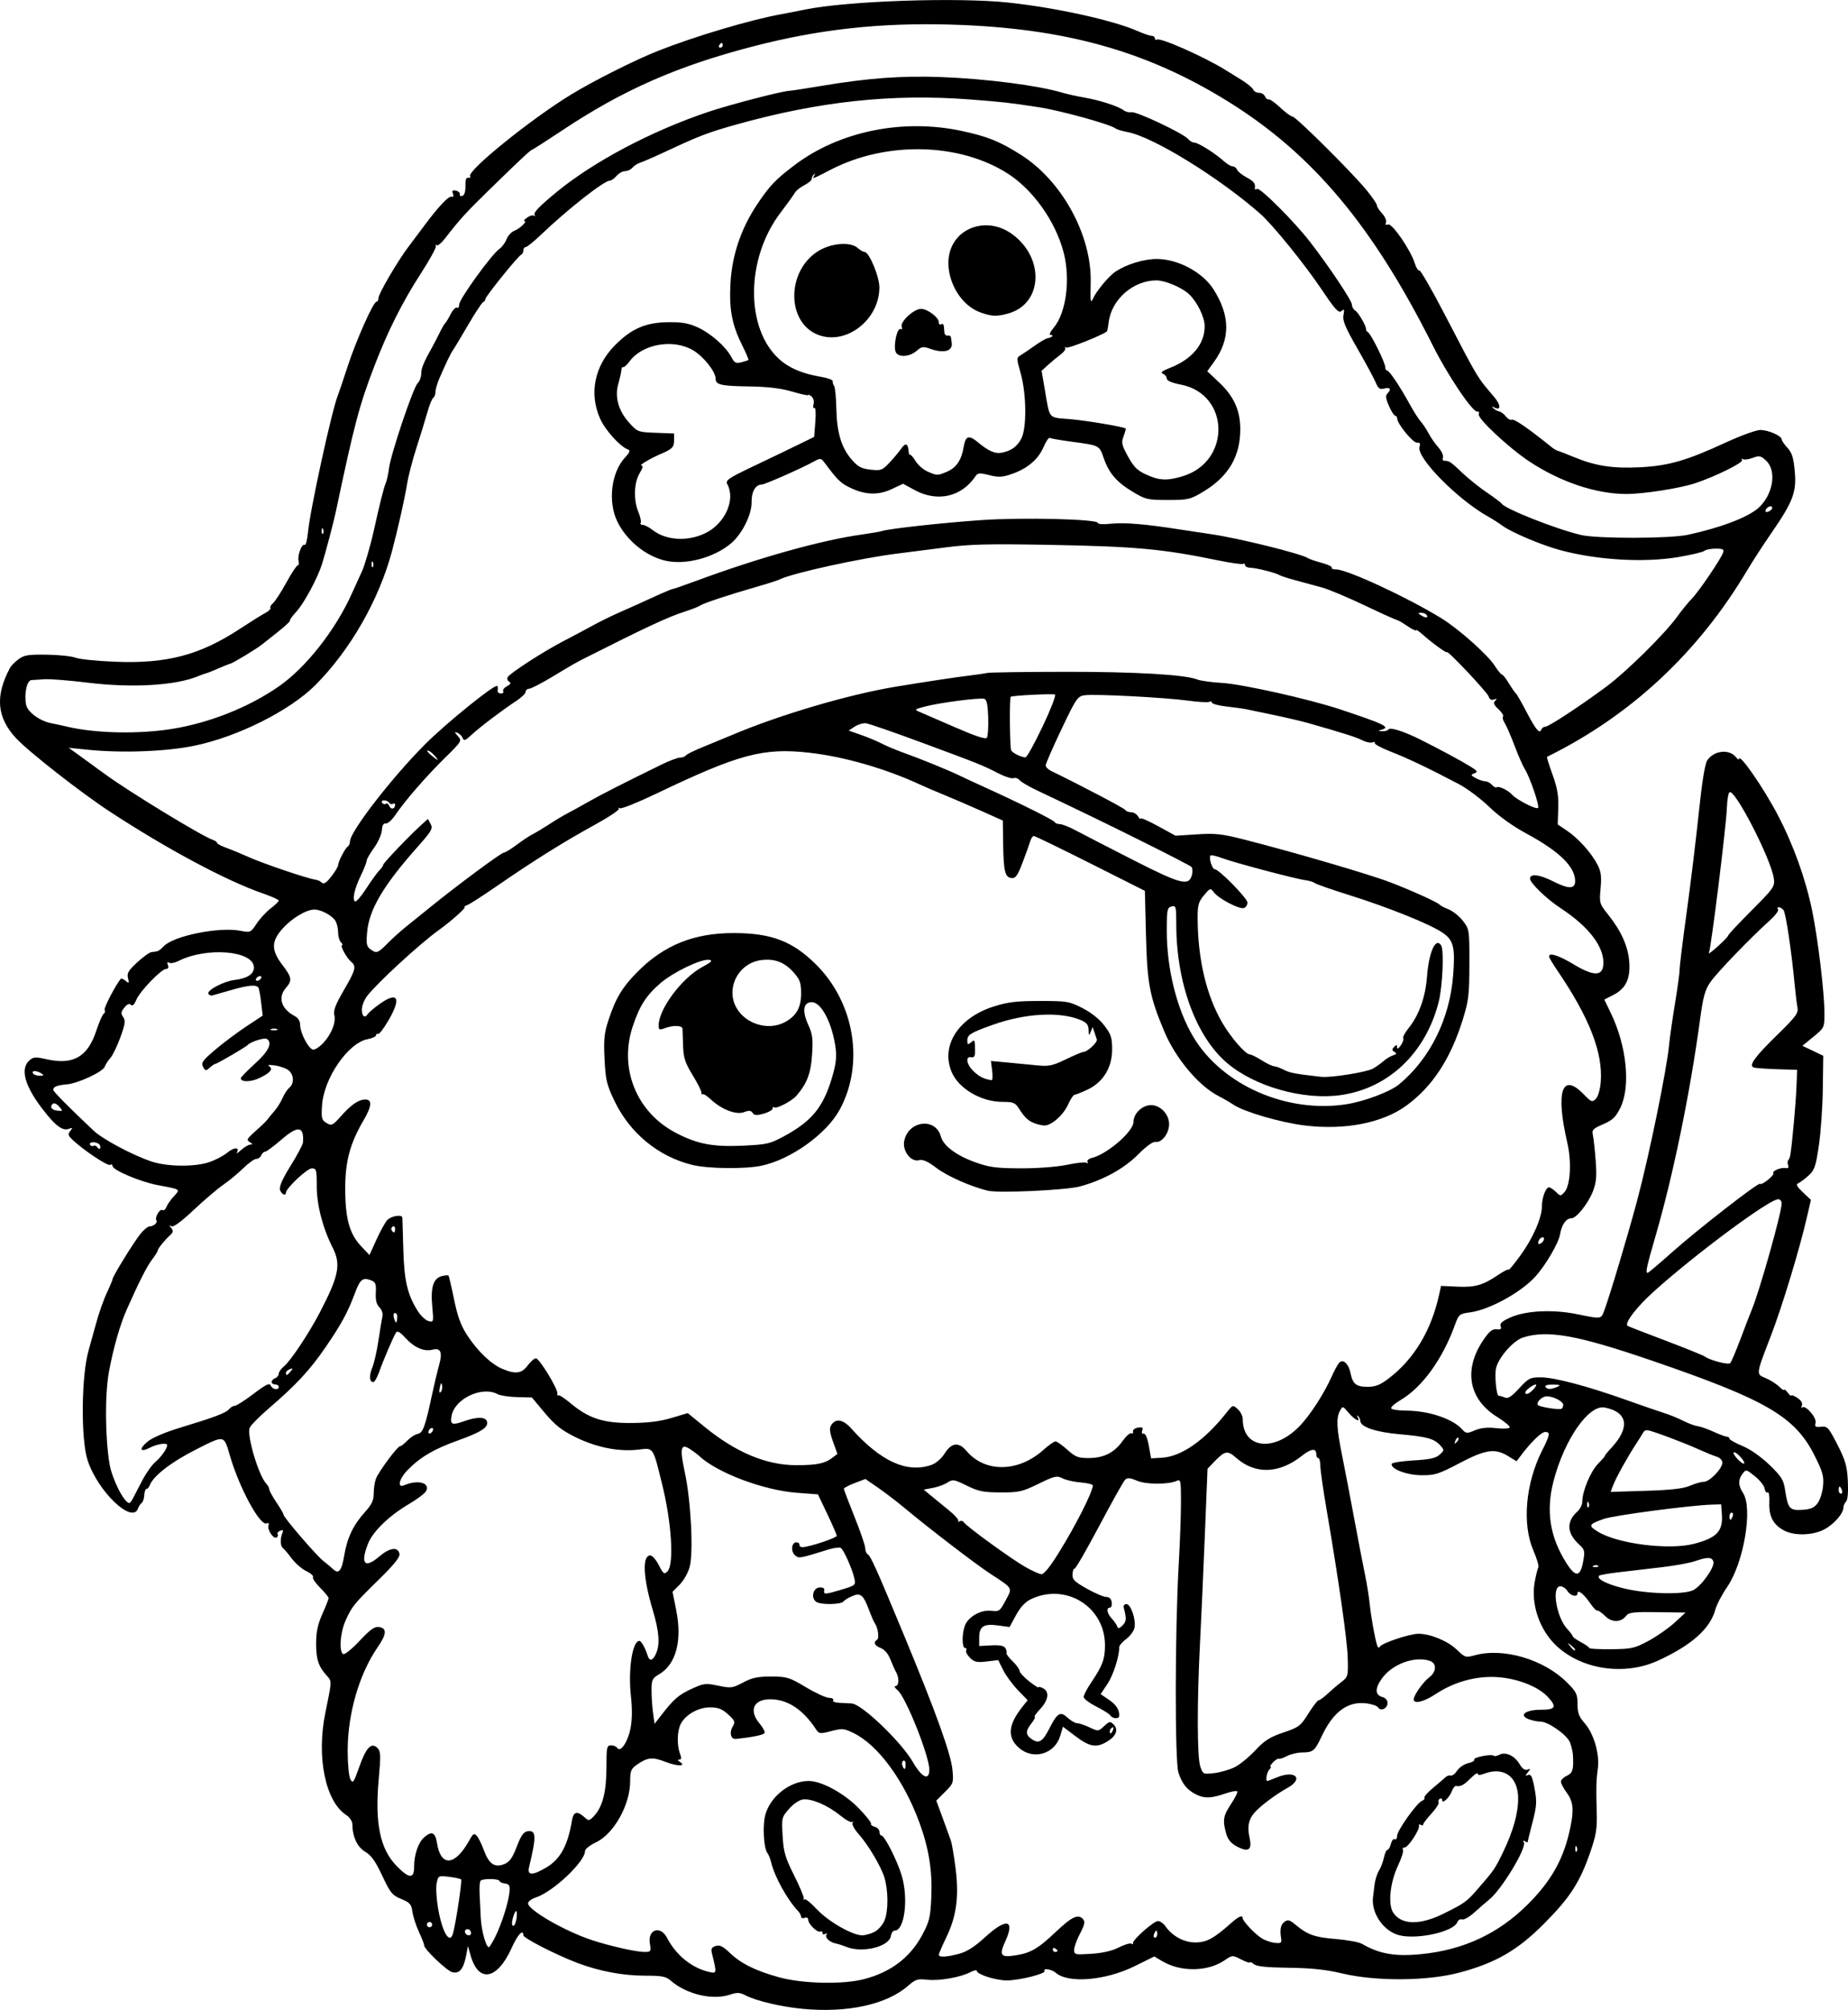 <?xml version="1.0" encoding="UTF-8" standalone="no"?>
<!-- Created with Inkscape (http://www.inkscape.org/) -->

<svg
   width="205.937mm"
   height="223.968mm"
   viewBox="0 0 205.937 223.968"
   version="1.1"
   id="svg5"
   xml:space="preserve"
   xmlns="http://www.w3.org/2000/svg"
   xmlns:svg="http://www.w3.org/2000/svg"><defs
     id="defs2" /><g
     id="layer1"
     transform="translate(48.276,133.957)"><path
       style="fill:#000000;stroke-width:0.265"
       d="m 41.121,89.886 c -2.378,-0.231 -5.125,-0.881 -6.305,-1.491 -0.656,-0.339 -0.942,-0.351 -1.785,-0.073 -1.925,0.635 -4.828,-0.06 -6.559,-1.571 -0.536,-0.468 -0.98,-0.555 -2.827,-0.555 -2.498,0 -5.097,-0.485 -7.548,-1.408 -2.348,-0.884 -6.055,-2.778 -6.055,-3.093 0,-0.757 -0.64,-0.065 -1.299,1.405 -1.598,3.562 -3.688,3.953 -4.572,0.855 l -0.304,-1.067 -0.17,0.926 c -0.296,1.606 -0.743,2.185 -1.547,2.003 -0.635,-0.145 -3.237,-2.636 -3.166,-3.031 0.016,-0.089 -0.242,-0.746 -0.572,-1.46 -0.331,-0.714 -0.659,-1.73 -0.73,-2.257 -0.112,-0.833 -0.276,-1.019 -1.247,-1.421 -1.008,-0.417 -1.217,-0.673 -2.118,-2.597 -0.75,-1.602 -1.222,-2.266 -1.891,-2.661 -0.887,-0.523 -1.428,-1.678 -1.432,-3.055 -7.9e-4,-0.342 -0.291,-0.779 -0.69,-1.04 -2.323,-1.522 -3.333,-6.462 -2.326,-11.378 0.74,-3.612 0.736,-3.517 0.17,-4.139 -0.931,-1.022 -1.202,-1.841 -1.196,-3.612 0.004,-1.287 0.184,-2.129 0.7,-3.285 0.382,-0.855 0.694,-1.647 0.694,-1.759 0,-0.113 -0.426,-0.631 -0.946,-1.151 -0.52,-0.52 -0.878,-1.055 -0.796,-1.188 0.082,-0.133 -0.25,-0.432 -0.74,-0.664 -0.489,-0.232 -1.226,-0.87 -1.637,-1.418 -0.411,-0.548 -0.85,-1.066 -0.974,-1.152 -0.289,-0.2 -0.326,-1.033 -0.073,-1.633 0.152,-0.358 0.099,-0.428 -0.228,-0.303 -0.234,0.09 -0.364,0.261 -0.29,0.382 0.074,0.12 0.022,0.288 -0.116,0.374 -0.342,0.211 -1.075,-0.883 -0.899,-1.342 0.09,-0.235 0.01,-0.319 -0.22,-0.231 -0.741,0.284 -3.036,-3.956 -4.08,-7.541 -0.677,-2.322 -0.58,-2.301 -3.639,-0.764 -2.851,1.433 -4.889,2.995 -5.297,4.058 -0.086,0.225 -0.25,0.41 -0.364,0.41 -0.114,10e-5 -0.225,0.313 -0.247,0.696 -0.022,0.383 -0.15,0.77 -0.284,0.86 -0.134,0.09 -0.32,0.372 -0.414,0.627 -0.648,1.757 -4.454,-1.873 -5.609,-5.351 -0.776,-2.338 -0.709,-9.517 0.115,-12.31 0.129,-0.437 0.49,-1.74 0.803,-2.897 0.313,-1.157 0.859,-2.716 1.213,-3.465 0.354,-0.749 0.644,-1.442 0.644,-1.539 0,-0.293 2.417,-4.21 3.125,-5.063 0.362,-0.437 0.789,-0.797 0.949,-0.801 0.485,-0.012 0.971,-0.411 0.812,-0.667 -0.212,-0.344 0.381,-1.356 0.685,-1.168 0.139,0.086 0.329,-0.059 0.422,-0.323 0.093,-0.264 0.468,-0.804 0.834,-1.2 0.751,-0.813 0.822,-0.764 -1.787,-1.252 -1.922,-0.36 -5.041,-1.676 -5.041,-2.128 0,-0.163 -0.122,-0.222 -0.27,-0.13 -0.265,0.164 -2.973,-1.639 -4.175,-2.779 -0.514,-0.488 -0.555,-0.643 -0.265,-1.001 0.297,-0.366 0.276,-0.398 -0.156,-0.236 -0.702,0.264 -1.497,-0.331 -2.929,-2.192 -1.997,-2.595 -2.515,-4.488 -1.485,-5.42 0.453,-0.41 0.67,-0.425 1.954,-0.138 2.931,0.656 4.549,-0.265 5.494,-3.128 0.323,-0.978 0.704,-1.854 0.847,-1.947 0.143,-0.093 0.188,-0.284 0.101,-0.425 -0.125,-0.202 1.338,-2.99 1.822,-3.475 0.059,-0.059 0.297,0.049 0.528,0.241 0.369,0.306 0.4,0.268 0.255,-0.31 -0.137,-0.544 0.043,-0.851 1.036,-1.766 0.661,-0.609 1.382,-1.122 1.604,-1.14 0.725,-0.06 0.794,-0.093 1.379,-0.679 1.149,-1.149 6.171,-2.149 8.5,-1.693 1.122,0.22 1.154,0.206 1.815,-0.793 0.37,-0.559 1.077,-1.325 1.57,-1.701 0.493,-0.376 0.897,-0.768 0.897,-0.87 0,-0.102 -0.804,-0.464 -1.786,-0.803 -4.046,-1.398 -10.621,-4.912 -17.022,-9.099 -3.204,-2.096 -9.044,-6.665 -10.459,-8.183 -2.163,-2.321 -2.365,-4.721 -0.664,-7.883 0.113,-0.211 0.534,-0.628 0.934,-0.926 0.62,-0.462 1.087,-0.537 3.155,-0.507 1.335,0.02 2.769,0.171 3.188,0.337 0.419,0.166 2.384,0.368 4.366,0.449 5.818,0.239 9.475,-0.724 13.98,-3.68 1.153,-0.757 2.412,-1.543 2.797,-1.746 0.385,-0.204 0.646,-0.458 0.58,-0.565 -0.066,-0.107 0.066,-0.349 0.294,-0.538 0.228,-0.189 0.892,-1.215 1.476,-2.279 0.584,-1.064 1.159,-1.935 1.278,-1.935 0.119,0 0.16,-0.212 0.093,-0.471 -0.157,-0.6 0.361,-1.989 0.67,-1.798 0.128,0.079 0.295,-0.539 0.371,-1.373 0.221,-2.441 2.652,-13.597 3.329,-15.276 0.117,-0.291 0.6,-1.72 1.072,-3.175 0.952,-2.932 2.884,-7.276 3.236,-7.276 0.124,0 0.226,-0.192 0.226,-0.426 0,-0.468 2.175,-4.179 3.356,-5.724 0.41,-0.536 1.162,-1.539 1.671,-2.229 1.609,-2.178 2.789,-3.436 3.12,-3.325 0.205,0.068 0.259,-0.053 0.149,-0.339 -0.13,-0.338 -0.05,-0.42 0.331,-0.337 0.276,0.06 0.473,0.246 0.439,0.414 -0.035,0.168 0.098,0.244 0.294,0.168 0.219,-0.084 0.346,-0.515 0.328,-1.115 -0.021,-0.683 0.076,-0.956 0.321,-0.905 0.193,0.04 0.283,-0.036 0.2,-0.17 -0.366,-0.592 6.708,-6.318 11.223,-9.083 2.525,-1.547 7.226,-3.907 9.79,-4.914 4.097,-1.611 10.246,-3.439 13.626,-4.051 0.728,-0.132 1.918,-0.364 2.646,-0.515 4.664,-0.972 17.053,-1.398 22.754,-0.782 5.29,0.572 11.646,1.976 14.338,3.166 0.664,0.294 1.371,0.534 1.571,0.534 0.2,0 0.363,0.126 0.363,0.28 0,0.154 0.104,0.216 0.231,0.137 0.388,-0.24 5.257,1.917 7.574,3.354 0.291,0.181 1.088,0.672 1.771,1.091 0.683,0.42 1.304,0.926 1.381,1.125 0.076,0.199 0.368,0.362 0.648,0.362 0.28,0 0.578,0.18 0.662,0.399 0.084,0.22 0.266,0.368 0.404,0.331 0.138,-0.038 0.726,0.378 1.307,0.924 0.581,0.546 1.191,0.992 1.355,0.992 0.368,0 6.626,6.213 8.234,8.176 0.644,0.786 1.171,1.556 1.171,1.711 0,0.155 0.261,0.564 0.579,0.907 0.318,0.344 0.514,0.795 0.434,1.004 -0.097,0.253 -0.017,0.33 0.243,0.23 0.441,-0.169 2.514,2.853 2.971,4.33 0.15,0.484 0.378,0.841 0.507,0.794 0.129,-0.047 1.379,2.117 2.778,4.809 3.821,7.352 3.606,6.993 5.53,9.252 0.812,0.953 0.806,1.637 -0.011,1.176 -0.227,-0.128 -0.248,-0.097 -0.066,0.098 0.146,0.156 0.443,0.323 0.661,0.37 0.218,0.047 0.558,0.301 0.755,0.566 0.197,0.264 0.504,0.425 0.682,0.356 0.267,-0.102 1.924,1.048 4.405,3.057 0.23,0.187 0.528,0.365 0.661,0.396 0.133,0.031 0.984,0.362 1.889,0.735 2.364,0.974 4.334,1.272 7.349,1.112 3.144,-0.167 5.158,-0.748 9.444,-2.726 1.701,-0.785 3.464,-1.428 3.916,-1.428 0.892,0 2.383,0.658 2.383,1.051 0,0.134 0.288,0.555 0.64,0.935 0.503,0.542 0.678,1.1 0.816,2.593 0.216,2.34 -0.18,3.392 -2.603,6.905 -0.912,1.323 -2.118,3.179 -2.679,4.125 -5.455,9.193 -12.986,16.215 -22.323,20.813 -0.048,0.024 0.227,0.914 0.611,1.978 0.539,1.494 0.685,2.348 0.639,3.746 l -0.059,1.811 1.053,0.709 c 1.253,0.845 2.698,2.46 3.382,3.781 0.393,0.759 0.463,1.299 0.342,2.633 -0.149,1.644 -0.131,1.705 0.868,2.96 1.443,1.813 2.204,3.527 2.329,5.245 0.135,1.871 -0.392,2.965 -1.768,3.667 l -1.013,0.517 0.749,1.56 c 1.748,3.641 2.195,8.128 1.046,10.478 -0.523,1.068 -0.856,1.389 -1.924,1.852 -1.146,0.497 -1.275,0.634 -1.145,1.222 0.081,0.364 0.22,1.642 0.311,2.841 0.131,1.737 0.07,2.428 -0.302,3.401 -0.512,1.341 -1.843,3.018 -2.394,3.018 -0.595,0 -1.101,0.711 -1.273,1.786 -0.152,0.949 -1.606,3.444 -2.738,4.696 -1.604,1.776 -5.136,3.716 -7.282,4.001 -1.197,0.159 -1.265,0.215 -1.69,1.389 -1.389,3.839 -3.664,6.979 -6.084,8.397 -0.641,0.375 -1.098,0.79 -1.017,0.922 0.081,0.132 0.826,0.241 1.654,0.243 2.475,0.005 5.169,0.898 6.224,2.064 0.455,0.503 0.54,0.51 1.45,0.13 0.67,-0.28 1.389,-0.354 2.344,-0.242 0.758,0.089 1.442,0.058 1.521,-0.069 0.079,-0.127 -0.542,-0.653 -1.379,-1.17 -3.194,-1.972 -3.795,-5.262 -1.563,-8.564 0.669,-0.989 1.006,-1.266 1.481,-1.213 0.463,0.051 0.576,-0.034 0.456,-0.347 -0.117,-0.305 0.174,-0.563 1.095,-0.973 1.719,-0.765 4.702,-0.913 7.394,-0.368 2.724,0.552 2.688,0.556 3.021,-0.299 0.546,-1.397 2.653,-8.432 3.705,-12.369 1.325,-4.96 3.298,-14.569 3.557,-17.33 0.075,-0.8 0.373,-2.884 0.661,-4.63 0.288,-1.746 0.521,-3.462 0.517,-3.813 -0.004,-0.351 0.348,-3.209 0.783,-6.35 0.435,-3.141 1.037,-8.093 1.34,-11.003 0.355,-3.416 0.689,-5.507 0.944,-5.899 0.728,-1.12 2.452,-1.317 3.211,-0.367 0.182,0.228 0.331,0.323 0.331,0.212 0,-0.761 2.74,3.192 4.351,6.279 1.733,3.319 3.076,7.07 3.81,10.639 0.646,3.142 1.363,9.136 1.364,11.395 2.7e-4,1.609 -0.01,1.63 -1.228,2.628 l -1.228,1.006 1.162,0.555 1.162,0.555 -0.05,3.697 c -0.028,2.033 -0.228,4.886 -0.445,6.341 -0.35,2.347 -0.482,2.722 -1.174,3.34 -0.429,0.383 -0.943,0.762 -1.143,0.843 -0.261,0.105 -0.11,0.384 0.537,0.992 l 0.901,0.845 -0.468,2.018 c -0.842,3.629 -2.746,9.891 -3.993,13.13 -1.695,4.404 -1.678,4.26 -0.567,4.724 0.512,0.214 1.179,0.637 1.483,0.941 0.304,0.304 0.556,0.463 0.561,0.354 0.005,-0.109 0.183,0.033 0.397,0.315 0.214,0.282 0.388,0.429 0.388,0.325 0,-0.104 0.304,0.01 0.675,0.253 0.434,0.285 0.618,0.59 0.515,0.858 -0.088,0.229 -0.072,0.328 0.035,0.222 0.346,-0.346 1.638,1.13 1.489,1.702 -0.116,0.444 -0.021,0.512 0.619,0.442 0.701,-0.076 0.833,0.069 1.817,1.995 0.899,1.76 1.076,2.379 1.161,4.058 0.062,1.234 -0.011,2.092 -0.195,2.276 -0.162,0.162 -0.295,0.461 -0.295,0.664 0,0.677 -1.09,1.912 -2.178,2.466 -1.288,0.657 -3.266,0.707 -4.418,0.111 -1.212,-0.627 -1.728,-1.59 -1.662,-3.107 0.033,-0.749 -0.048,-1.236 -0.19,-1.148 -0.136,0.084 -0.285,-0.105 -0.331,-0.42 -0.047,-0.315 -0.532,-0.933 -1.079,-1.375 -0.967,-0.781 -1.005,-0.789 -1.381,-0.292 -0.513,0.679 -0.499,1.309 0.048,2.145 1.117,1.705 0.095,7.763 -1.768,10.479 -0.577,0.841 -1.169,1.975 -1.315,2.519 -0.572,2.125 -2.658,3.982 -6.393,5.691 -3.699,1.693 -8.396,1.028 -11.25,-1.592 -1.95,-1.789 -2.953,-4.719 -2.477,-7.231 0.141,-0.744 0.321,-1.458 0.4,-1.586 0.079,-0.128 -0.178,-0.982 -0.571,-1.898 -1.258,-2.93 -0.858,-7.451 0.982,-11.096 0.888,-1.758 0.942,-2.079 0.352,-2.079 -0.416,0 -1.554,1.092 -2.644,2.536 l -0.554,0.734 -0.933,-0.577 c -1.457,-0.901 -2.502,-0.75 -5.423,0.784 -2.347,1.232 -2.748,1.359 -4.253,1.343 -1.654,-0.018 -3.443,-0.702 -3.303,-1.263 0.034,-0.137 1.124,-0.31 2.422,-0.385 1.818,-0.104 2.488,-0.251 2.917,-0.638 0.533,-0.482 0.537,-0.525 0.091,-1.02 -0.693,-0.769 -1.489,-0.991 -4.52,-1.257 -2.708,-0.238 -4.412,-0.82 -4.412,-1.507 0,-0.162 -0.108,-0.393 -0.241,-0.514 -0.14,-0.128 -0.161,-0.082 -0.051,0.11 0.374,0.65 -0.335,0.316 -0.996,-0.469 -0.667,-0.793 -0.675,-0.795 -0.976,-0.233 -0.434,0.811 -0.379,1.916 0.251,5.034 0.305,1.51 0.918,4.709 1.363,7.11 0.445,2.401 0.973,5.14 1.173,6.085 0.2,0.946 0.439,2.434 0.53,3.307 0.161,1.531 0.573,3.816 0.834,4.623 0.082,0.254 0.19,0.291 0.31,0.105 0.259,-0.399 3.334,-1.421 4.277,-1.421 1.333,0 3.271,0.801 4.275,1.766 0.915,0.88 1.007,0.909 1.984,0.638 3.198,-0.888 7.721,0.441 10.309,3.029 1.045,1.045 1.167,1.296 1.167,2.396 0,0.986 0.156,1.406 0.787,2.125 1.032,1.175 1.697,3.463 1.477,5.082 -0.187,1.38 -0.203,2.046 -0.12,5.006 0.048,1.698 -0.081,2.449 -0.748,4.369 -1.151,3.31 -2.244,4.997 -5.1,7.872 -2.967,2.986 -5.405,4.397 -9.466,5.477 -3.558,0.947 -9.255,0.989 -13.024,0.098 -1.846,-0.437 -3.434,-0.607 -5.979,-0.639 -2.493,-0.032 -3.588,-0.146 -3.903,-0.408 -0.241,-0.2 -0.438,-0.286 -0.438,-0.192 0,0.094 -0.437,-0.053 -0.97,-0.327 -0.966,-0.496 -0.974,-0.495 -1.859,0.105 -1.867,1.267 -4.859,1.312 -6.907,0.103 l -0.915,-0.54 -2.149,1.063 c -3.286,1.625 -7.426,1.975 -8.839,0.747 -0.451,-0.392 -1.461,-0.546 -1.241,-0.189 0.183,0.295 -2.823,1.048 -4.186,1.048 -1.255,0 -3.361,-0.671 -3.361,-1.071 0,-0.121 -0.326,-0.051 -0.723,0.155 -1.112,0.577 -3.475,0.989 -4.81,0.839 -1.062,-0.12 -1.31,-0.041 -2.12,0.67 -2.392,2.1 -6.786,3.056 -11.803,2.569 z m 6.899,-3.307 c 2.99,-0.779 5.131,-2.409 6.484,-4.938 0.788,-1.473 0.902,-1.948 1.002,-4.159 0.132,-2.957 -0.264,-5.451 -1.328,-8.352 -1.732,-4.722 -4.611,-8.638 -7.328,-9.966 -1.066,-0.521 -1.269,-0.539 -2.5,-0.224 -1.294,0.332 -1.354,0.322 -1.75,-0.279 -1.387,-2.103 -3.077,-3.222 -4.934,-3.265 -1.962,-0.046 -2.552,1.214 -1.279,2.727 0.374,0.445 0.615,0.914 0.535,1.044 -0.125,0.202 -1.398,0.463 -3.171,0.649 -0.604,0.064 -0.789,-0.719 -0.342,-1.452 0.268,-0.44 0.19,-0.621 -0.552,-1.29 -0.676,-0.608 -1.114,-0.778 -2.011,-0.778 -1.305,0 -2.741,0.817 -3.268,1.86 -0.397,0.785 -0.436,2.348 -0.081,3.282 0.19,0.499 0.172,0.68 -0.066,0.683 -0.23,0.003 -0.22,0.07 0.035,0.232 0.816,0.517 -0.268,0.534 -1.561,0.025 -1.465,-0.578 -2.033,-0.521 -3.23,0.322 -0.626,0.441 -0.728,0.695 -0.728,1.815 0,2.643 -1.816,5.887 -3.826,6.831 -0.661,0.311 -1.201,0.737 -1.201,0.949 0,1.197 -3.536,4.539 -5.49,5.189 -0.473,0.157 -0.86,0.45 -0.86,0.65 0,0.745 4.125,3.117 7.144,4.108 1.995,0.655 4.902,1.308 5.821,1.308 0.726,0 0.754,-0.044 0.606,-0.953 -0.254,-1.566 1.186,-2.031 1.916,-0.619 1.006,1.945 2.777,3.373 4.724,3.81 0.825,0.185 0.832,0.13 0.285,-2.05 -0.134,-0.534 -0.051,-0.704 0.412,-0.851 0.445,-0.141 0.803,0.031 1.544,0.741 1.257,1.205 2.852,2.003 5.462,2.732 2.643,0.738 7.147,0.842 9.536,0.22 z m -1.995,-3.597 c -0.364,-0.149 -0.882,-0.315 -1.151,-0.37 -0.698,-0.143 -1.254,-0.661 -1.054,-0.985 0.099,-0.16 0.042,-0.196 -0.135,-0.087 -0.168,0.104 -0.305,0.056 -0.305,-0.107 0,-0.163 -0.101,-0.233 -0.225,-0.157 -0.302,0.187 -1.363,-0.825 -1.363,-1.3 0,-0.228 -0.158,-0.318 -0.397,-0.226 -0.218,0.084 -0.397,0.029 -0.397,-0.122 0,-0.151 -0.149,-0.431 -0.331,-0.624 -1.209,-1.278 -2.62,-3.825 -3.001,-5.414 -0.1,-0.416 -0.292,-0.897 -0.426,-1.069 -0.413,-0.526 -0.551,-3.063 -0.231,-4.247 0.555,-2.055 2.761,-3.776 4.84,-3.775 1.438,2.65e-4 3.97,1.386 5.59,3.059 0.811,0.838 1.421,1.609 1.356,1.715 -0.065,0.106 0.118,0.254 0.407,0.33 0.289,0.076 0.526,0.327 0.526,0.559 0,0.232 0.102,0.422 0.228,0.422 0.344,0 1.782,2.85 2.261,4.48 0.756,2.575 0.305,6.104 -0.78,6.104 -0.192,0 -0.386,0.268 -0.433,0.595 -0.172,1.21 -3.19,1.948 -4.979,1.218 z m 3.151,-1.668 c 0.409,-0.211 0.909,-0.777 1.111,-1.257 0.446,-1.058 0.435,-3.425 -0.023,-4.853 -0.41,-1.277 -1.827,-3.642 -2.906,-4.849 -0.438,-0.49 -0.72,-1.026 -0.626,-1.191 0.094,-0.165 0.073,-0.211 -0.046,-0.103 -0.119,0.108 -0.724,-0.22 -1.344,-0.728 -1.368,-1.121 -3.166,-1.892 -4.134,-1.773 -0.415,0.051 -1.066,0.489 -1.553,1.043 -0.818,0.932 -0.835,1.004 -0.718,3.025 0.103,1.785 0.279,2.39 1.278,4.387 0.637,1.274 1.123,2.435 1.08,2.581 -0.043,0.146 -0.002,0.188 0.092,0.094 0.094,-0.094 0.713,0.41 1.377,1.12 1.259,1.346 3.947,2.887 5.035,2.887 0.348,0 0.967,-0.173 1.376,-0.384 z m 9.444,2.438 c 0.859,-0.23 1.722,-0.784 2.889,-1.852 2.364,-2.166 3.352,-1.972 2.252,0.442 -0.712,1.563 -0.539,1.836 1.016,1.607 1.779,-0.262 2.597,-0.731 4.626,-2.652 1.812,-1.715 2.497,-2.024 3.041,-1.368 0.215,0.259 0.122,0.661 -0.364,1.575 -0.359,0.675 -0.653,1.487 -0.653,1.803 0,0.55 0.086,0.57 1.918,0.451 1.25,-0.082 2.313,-0.328 3.052,-0.706 0.623,-0.32 1.251,-0.508 1.396,-0.419 0.144,0.089 0.229,0.064 0.189,-0.056 -0.109,-0.329 2.305,-2.467 2.786,-2.467 0.23,0 0.59,0.245 0.8,0.545 0.795,1.135 2.08,1.837 3.364,1.837 1.255,0 2.071,-0.446 4.064,-2.225 0.779,-0.695 1.216,-0.863 1.216,-0.469 0,0.323 1.36,1.759 2.117,2.235 0.364,0.229 1.019,0.455 1.455,0.504 0.667,0.074 0.781,0.004 0.711,-0.442 -0.166,-1.061 -0.064,-1.584 0.374,-1.904 0.373,-0.272 0.578,-0.217 1.234,0.335 1.32,1.111 2.123,1.394 4.5,1.587 1.256,0.102 2.557,0.343 2.892,0.535 1.981,1.141 3.721,1.439 6.66,1.141 4.694,-0.476 8.56,-2.286 11.818,-5.534 2.509,-2.501 3.88,-4.868 4.606,-7.948 0.578,-2.45 0.522,-3.435 -0.252,-4.484 -0.364,-0.493 -0.661,-1.055 -0.661,-1.248 0,-0.193 0.298,-0.487 0.661,-0.653 0.655,-0.298 0.78,-0.728 0.678,-2.333 -0.023,-0.364 -0.169,-0.987 -0.324,-1.384 -0.329,-0.844 -2.425,-2.32 -3.293,-2.32 -0.329,0 -0.917,-0.121 -1.306,-0.269 -1.161,-0.441 -0.366,-1.054 1.367,-1.054 1.636,0 1.8,-0.309 0.76,-1.432 -1.046,-1.129 -3.31,-2.029 -5.525,-2.196 -2.382,-0.18 -4.873,0.492 -6.974,1.883 -1.304,0.864 -2.449,1.142 -2.449,0.595 0,-0.451 1.048,-1.944 1.717,-2.446 0.84,-0.631 0.875,-1.591 0.069,-1.855 -1.715,-0.561 -4.231,0.385 -5.359,2.013 -0.779,1.124 -0.733,1.811 0.135,2.038 0.296,0.077 0.528,0.361 0.528,0.645 0,0.607 -0.762,0.969 -1.052,0.5 -0.113,-0.183 -0.736,-0.392 -1.385,-0.465 -2.018,-0.227 -3.621,0.964 -4.883,3.63 -0.805,1.701 -0.973,1.842 -2.205,1.85 -0.509,0.003 -1.266,0.183 -1.681,0.4 -0.415,0.217 -0.832,0.354 -0.926,0.305 -0.094,-0.049 -0.379,0.13 -0.634,0.398 -0.255,0.268 -0.38,0.487 -0.278,0.487 0.102,0 0.042,0.143 -0.132,0.318 -0.289,0.289 -0.457,1.27 -0.218,1.27 0.055,0 0.527,-0.178 1.049,-0.397 2.063,-0.862 3.059,0.139 1.175,1.18 -1.34,0.74 -3.07,2.046 -3.697,2.788 -0.641,0.76 -0.785,1.551 -0.507,2.788 0.303,1.347 -0.144,1.626 -1.461,0.917 -0.623,-0.336 -0.97,-0.765 -1.155,-1.431 -0.41,-1.478 -0.329,-1.957 0.559,-3.299 0.454,-0.686 0.759,-1.315 0.676,-1.398 -0.083,-0.083 -0.714,0.041 -1.403,0.276 -1.536,0.523 -2.294,0.537 -3.222,0.057 -0.987,-0.51 -1.512,-1.167 -1.925,-2.408 -0.412,-1.236 -0.394,-15.793 0.028,-23.151 0.138,-2.401 0.252,-5.539 0.254,-6.974 0.003,-2.388 -0.035,-2.59 -0.459,-2.397 -0.945,0.43 -3.401,0.426 -4.439,-0.008 -0.825,-0.345 -1.08,-0.361 -1.346,-0.087 -0.18,0.186 -1.48,2.51 -2.888,5.165 -1.408,2.655 -2.638,4.78 -2.732,4.722 -0.094,-0.058 -0.194,0.21 -0.222,0.596 -0.043,0.603 0.18,0.832 1.587,1.627 0.901,0.509 1.876,0.925 2.167,0.926 0.347,7.94e-4 0.558,0.206 0.614,0.597 0.046,0.327 -0.043,0.595 -0.198,0.595 -0.441,0 -0.333,0.64 0.206,1.219 0.269,0.289 0.542,0.684 0.607,0.879 0.091,0.273 0.226,0.246 0.592,-0.12 0.434,-0.434 0.454,-0.735 0.134,-1.978 -0.057,-0.221 0.073,-0.397 0.293,-0.397 0.507,0 1.112,1.816 0.894,2.683 -0.091,0.361 -0.507,0.91 -0.926,1.22 -0.419,0.309 -0.761,0.713 -0.761,0.897 0,1.056 -0.67,3.136 -1.323,4.109 l -0.755,1.124 0.873,0.593 c 0.856,0.581 1.205,1.105 1.205,1.809 0,0.403 -0.748,0.368 -1.013,-0.048 -0.098,-0.153 -0.802,-0.593 -1.566,-0.978 -0.764,-0.385 -1.389,-0.864 -1.389,-1.063 0,-0.2 0.39,-0.942 0.868,-1.649 1.243,-1.843 1.514,-2.589 1.508,-4.143 -0.018,-4.257 -4.358,-6.947 -8.238,-5.106 -0.646,0.306 -1.177,0.872 -1.671,1.78 l -0.724,1.33 -1.303,-0.179 c -1.586,-0.218 -2.081,0.11 -2.081,1.38 v 0.913 l 1.342,-0.071 c 0.926,-0.049 1.412,0.043 1.57,0.298 0.126,0.203 0.181,0.446 0.123,0.54 -0.058,0.094 0.248,0.509 0.679,0.922 0.431,0.413 0.784,0.898 0.784,1.077 0,0.179 0.476,0.702 1.058,1.163 0.582,0.461 1.058,0.764 1.058,0.674 0,-0.09 0.231,-0.04 0.513,0.111 0.73,0.391 0.592,1.319 -0.345,2.324 -0.441,0.473 -0.71,0.86 -0.598,0.86 0.112,0 -0.043,0.314 -0.345,0.697 -0.694,0.882 -0.691,1.289 0.011,1.781 0.783,0.548 1.22,0.292 1.946,-1.139 0.914,-1.804 1.241,-2.003 2.052,-1.251 0.366,0.34 0.847,0.618 1.068,0.618 0.221,0 0.842,0.209 1.381,0.465 0.964,0.457 0.989,0.455 1.622,-0.139 0.586,-0.551 0.68,-0.567 1.062,-0.186 0.572,0.572 0.281,1.315 -0.757,1.928 -1.186,0.701 -1.918,0.568 -3.515,-0.638 l -1.376,-1.039 -0.307,1.026 c -0.608,2.028 -3,2.723 -4.59,1.332 -1.337,-1.169 -1.22,-2.568 0.382,-4.581 l 0.581,-0.73 -1.084,-1.122 c -0.596,-0.617 -1.334,-1.623 -1.64,-2.235 l -0.556,-1.112 -1.291,0.153 c -1.092,0.129 -1.379,0.065 -1.863,-0.419 -0.314,-0.314 -0.501,-0.686 -0.414,-0.827 0.087,-0.14 0.032,-0.255 -0.123,-0.255 -0.352,0 -0.366,-1.593 -0.022,-2.496 0.378,-0.994 1.788,-1.79 2.928,-1.651 0.887,0.108 0.972,0.047 1.612,-1.153 0.776,-1.456 0.876,-1.283 -1.748,-3.005 -1.644,-1.079 -6.834,-5.059 -9.511,-7.293 -0.861,-0.719 -2.196,-1.741 -2.967,-2.272 l -1.402,-0.965 -1.2,0.458 c -0.66,0.252 -1.2,0.537 -1.2,0.632 0,0.096 0.536,1.507 1.191,3.136 0.655,1.629 1.191,3.195 1.191,3.479 0,0.284 0.125,0.594 0.279,0.689 0.345,0.213 0.963,1.592 4.085,9.119 3.506,8.453 5.186,13.121 5.353,14.873 0.14,1.467 0.116,1.541 -0.827,2.483 l -0.971,0.971 0.693,1.882 c 0.381,1.035 0.797,2.18 0.923,2.544 0.127,0.364 0.37,1.793 0.541,3.175 0.387,3.13 0.088,5.304 -1.053,7.66 -0.451,0.932 -0.821,1.792 -0.821,1.912 0,0.311 0.858,0.269 2.276,-0.11 z m 49.058,-2.053 c -1.746,-0.423 -3.167,-2.462 -2.95,-4.234 0.027,-0.218 0.103,-0.844 0.169,-1.391 0.066,-0.547 0.29,-1.261 0.496,-1.587 0.207,-0.327 0.457,-0.981 0.555,-1.454 0.099,-0.473 0.276,-0.86 0.394,-0.86 0.118,0 0.291,-0.303 0.384,-0.672 0.093,-0.37 0.284,-0.601 0.426,-0.514 0.141,0.087 0.257,-0.073 0.257,-0.357 0,-0.594 2.205,-3.698 2.784,-3.92 0.213,-0.082 0.333,-0.237 0.266,-0.346 -0.067,-0.108 0.367,-0.602 0.964,-1.097 0.597,-0.495 1.219,-1.028 1.383,-1.185 0.163,-0.157 0.428,-0.242 0.588,-0.189 0.16,0.053 0.483,-0.195 0.716,-0.551 0.234,-0.357 0.787,-0.728 1.23,-0.825 0.443,-0.097 0.744,-0.276 0.669,-0.396 -0.153,-0.248 1.936,-0.666 2.168,-0.434 0.082,0.082 0.364,0.034 0.626,-0.106 0.687,-0.368 1.699,0.094 2.25,1.027 0.311,0.527 0.602,0.733 0.884,0.628 0.366,-0.137 0.373,-0.098 0.052,0.295 -0.318,0.391 -0.314,0.432 0.033,0.298 0.316,-0.121 0.468,0.203 0.711,1.515 0.272,1.467 0.244,1.923 -0.232,3.762 -0.298,1.151 -0.541,2.14 -0.541,2.198 0,0.058 -0.137,0.021 -0.305,-0.083 -0.186,-0.115 -0.234,-0.073 -0.123,0.107 0.365,0.59 -2.491,5.311 -3.872,6.401 -0.277,0.218 -0.985,0.834 -1.573,1.368 -0.588,0.534 -1.233,0.909 -1.432,0.832 -0.199,-0.076 -0.44,0.063 -0.535,0.311 -0.403,1.05 -4.397,1.953 -6.441,1.457 z m 4.89,-2.404 c 2.376,-1.173 2.579,-1.32 3.852,-2.784 1.797,-2.067 1.91,-2.231 2.799,-4.073 1.123,-2.327 1.683,-4.317 1.683,-5.981 0,-2.446 -1.6,-3.601 -3.819,-2.757 -0.462,0.176 -0.679,0.169 -0.679,-0.02 0,-0.153 -0.366,0.088 -0.814,0.536 -0.751,0.751 -1.101,0.931 -1.639,0.843 -0.112,-0.018 -0.308,0.24 -0.435,0.575 -0.279,0.733 -1.08,1.475 -1.08,1 0,-0.172 -0.121,-0.238 -0.269,-0.146 -0.148,0.091 -0.206,0.268 -0.128,0.394 0.077,0.125 -0.277,0.682 -0.788,1.238 -0.511,0.556 -0.929,1.107 -0.93,1.225 -8e-4,0.118 -0.123,0.139 -0.272,0.046 -0.149,-0.092 -0.238,-0.05 -0.198,0.095 0.115,0.415 -1.205,2.423 -1.593,2.423 -0.193,0 -0.278,0.116 -0.191,0.257 0.087,0.142 -0.156,0.922 -0.54,1.735 -0.9,1.902 -1.154,4.344 -0.548,5.268 0.904,1.379 2.959,1.425 5.591,0.126 z M 69.573,83.433 c 0,-0.064 -0.119,-0.19 -0.265,-0.28 -0.146,-0.09 -0.265,-0.037 -0.265,0.117 0,0.154 0.119,0.28 0.265,0.28 0.146,0 0.265,-0.052 0.265,-0.117 z M 6.882,81.932 c 0.702,-1.375 1.496,-3.848 1.614,-5.022 0.077,-0.766 0.001,-0.914 -0.505,-0.986 -0.327,-0.046 -0.595,-0.166 -0.595,-0.265 -1.5e-4,-0.287 -1.951,-0.315 -2.127,-0.03 -0.088,0.142 -0.133,0.761 -0.102,1.377 0.032,0.616 0.09,1.834 0.129,2.707 0.064,1.419 0.582,3.307 0.908,3.307 0.068,0 0.373,-0.49 0.678,-1.088 z m -4.681,-0.433 c 0.318,-1.114 1.04,-5.897 0.909,-6.028 -0.079,-0.079 -0.683,-0.21 -1.342,-0.291 -1.17,-0.143 -1.203,-0.127 -1.38,0.679 -0.1,0.454 -0.038,1.685 0.138,2.736 0.453,2.715 1.306,4.194 1.675,2.903 z m 78.485,0.066 c 0,-0.218 -0.047,-0.397 -0.104,-0.397 -0.057,0 -0.173,0.179 -0.256,0.397 -0.084,0.218 -0.037,0.397 0.104,0.397 0.141,0 0.256,-0.179 0.256,-0.397 z m -76.465,-0.088 c 0,-0.345 -0.315,-0.574 -0.57,-0.415 -0.274,0.169 -0.038,0.636 0.321,0.636 0.137,0 0.249,-0.099 0.249,-0.22 z m -4.38,-1.125 c -0.085,-0.138 -0.268,-0.181 -0.406,-0.096 -0.138,0.085 -0.181,0.268 -0.096,0.406 0.085,0.138 0.268,0.181 0.406,0.096 0.138,-0.085 0.181,-0.268 0.096,-0.406 z M 9.298,79.713 c 0.122,-1.044 -0.183,-0.912 -0.457,0.198 -0.106,0.428 -0.071,0.728 0.085,0.728 0.145,0 0.313,-0.417 0.372,-0.926 z m -11.427,-5.649 c 0,-1.347 0.464,-2.708 1.117,-3.281 0.849,-0.743 1.24,-0.57 1.433,0.636 0.432,2.702 2.026,2.56 3.614,-0.323 0.403,-0.731 0.528,-0.806 0.818,-0.489 0.188,0.206 0.55,0.941 0.804,1.634 0.56,1.526 1.209,1.957 2.279,1.514 0.582,-0.241 0.9,-0.689 1.377,-1.94 0.472,-1.238 0.76,-1.647 1.205,-1.712 0.969,-0.14 0.997,0.539 0.167,3.987 -0.229,0.95 0.351,0.971 1.891,0.068 1.575,-0.923 2.413,-2.44 2.876,-5.203 0.176,-1.053 0.572,-1.168 1.412,-0.408 0.469,0.425 0.527,0.416 1.062,-0.153 0.947,-1.008 1.378,-2.691 1.378,-5.383 0,-2.279 0.042,-2.48 0.514,-2.48 0.282,0 0.592,0.127 0.688,0.282 0.342,0.553 1.154,-0.602 1.46,-2.074 0.212,-1.019 0.23,-2.162 0.062,-3.734 -0.317,-2.956 0.172,-6.116 0.946,-6.116 0.211,0 0.651,0.784 0.929,1.654 0.209,0.655 0.558,0.574 0.916,-0.211 0.472,-1.036 0.369,-2.464 -0.349,-4.865 -1.091,-3.647 -1.2,-6.103 -0.27,-6.103 0.213,0 0.637,0.492 0.944,1.092 0.496,0.972 0.601,1.048 0.955,0.695 0.765,-0.765 0.478,-5.426 -0.602,-9.775 -1.038,-4.183 -0.908,-4 -2.692,-3.793 -2.133,0.248 -4.655,-0.26 -6.959,-1.401 -1.549,-0.767 -2.27,-1.337 -3.407,-2.693 l -1.442,-1.72 -1.639,-0.042 c -0.902,-0.023 -1.882,-0.172 -2.178,-0.331 -1.748,-0.935 -4.792,0.505 -5.135,2.43 -0.172,0.966 0.051,1.06 1.391,0.587 1.421,-0.501 2.351,-0.503 2.542,-0.005 0.249,0.65 -0.588,1.207 -3.243,2.156 -2.656,0.949 -4.175,1.845 -5.596,3.298 -0.939,0.96 -1.185,2.028 -0.389,1.688 1.536,-0.657 2.955,-0.278 2.455,0.656 -0.135,0.252 -0.996,0.899 -1.913,1.438 -2.189,1.286 -4.002,3.037 -4.541,4.383 -0.903,2.257 -0.403,2.864 1.217,1.477 1.191,-1.019 2.115,-1.141 2.276,-0.3 0.066,0.348 -0.62,1.201 -2.246,2.794 -2.837,2.778 -3.074,3.069 -3.774,4.653 -0.591,1.335 -0.738,3.416 -0.263,3.709 0.161,0.099 0.966,-0.547 1.821,-1.462 1.179,-1.262 1.676,-1.62 2.156,-1.552 0.928,0.132 0.889,0.77 -0.138,2.263 -2.056,2.99 -3.329,7.394 -3.332,11.535 -0.001,1.451 0.132,2.847 0.302,3.164 0.275,0.514 0.368,0.386 0.992,-1.383 0.765,-2.166 1.35,-2.772 2.024,-2.099 0.369,0.369 0.385,0.799 0.135,3.567 -0.431,4.772 0.155,7.647 1.936,9.507 1.441,1.504 2.017,1.551 2.017,0.163 z M 127.433,71.858 c -0.085,-0.211 -0.147,-0.148 -0.16,0.16 -0.011,0.279 0.051,0.435 0.139,0.347 0.088,-0.088 0.097,-0.316 0.021,-0.507 z m -72.147,-8.616 c 0,-1.532 -2.633,-8.128 -3.535,-8.857 -0.311,-0.251 -0.417,-0.46 -0.235,-0.463 0.394,-0.007 0.435,-0.885 0.073,-1.531 -0.142,-0.253 -0.434,-0.907 -0.649,-1.453 -0.241,-0.613 -0.649,-1.092 -1.065,-1.25 -0.7,-0.266 -0.867,-0.648 -0.409,-0.932 0.265,-0.164 0.096,-1.352 -0.265,-1.851 -0.105,-0.146 -0.402,-0.828 -0.659,-1.518 -0.616,-1.647 -0.933,-1.894 -1.891,-1.472 -0.416,0.183 -0.838,0.447 -0.936,0.586 -0.229,0.326 -2.321,0.386 -2.946,0.085 -0.713,-0.344 -0.5,-1.596 0.282,-1.652 0.357,-0.025 0.57,0.092 0.529,0.293 -0.103,0.51 0.063,0.507 1.86,-0.031 1.623,-0.486 1.659,-0.517 1.494,-1.267 -0.227,-1.033 -1.184,-3.186 -1.511,-3.397 -0.145,-0.094 -0.753,-0.018 -1.351,0.167 -3.285,1.019 -3.303,1.022 -3.739,0.661 -0.51,-0.423 -0.413,-1.452 0.136,-1.452 0.218,0 0.374,0.128 0.346,0.285 -0.028,0.157 0.151,0.269 0.397,0.25 0.881,-0.07 3.755,-1.037 3.755,-1.262 0,-0.127 -0.471,-1.218 -1.047,-2.425 l -1.047,-2.194 -2.369,-0.179 c -3.696,-0.279 -8.838,-2.215 -10.846,-4.084 -0.206,-0.192 -0.662,-0.537 -1.013,-0.767 -1.068,-0.7 -1.196,-0.153 -0.604,2.587 0.683,3.159 0.975,8.929 0.534,10.544 -0.175,0.641 -0.676,1.524 -1.113,1.961 l -0.794,0.794 0.405,2.01 c 0.689,3.421 -0.003,6.061 -1.88,7.168 -0.786,0.464 -0.862,0.622 -0.862,1.804 0,0.712 0.075,1.844 0.167,2.515 l 0.167,1.22 0.764,-0.985 c 1.386,-1.786 1.928,-2.254 3.384,-2.922 1.341,-0.616 1.543,-0.64 2.952,-0.348 1.423,0.294 1.588,0.273 2.767,-0.354 1.004,-0.534 1.629,-0.666 3.133,-0.664 1.751,0.003 2.014,0.084 3.863,1.188 1.091,0.652 2.259,1.186 2.595,1.188 0.339,0.002 0.538,0.121 0.447,0.268 -0.097,0.157 0.246,0.277 0.844,0.295 0.554,0.017 1.127,0.047 1.272,0.067 1.185,0.165 5.491,4.308 6.749,6.494 1.016,1.765 1.85,2.163 1.85,0.882 z m 34.054,-0.29 c 0.559,-0.285 1.587,-1.128 2.284,-1.874 1.027,-1.098 1.619,-1.473 3.119,-1.979 1.734,-0.584 1.911,-0.718 2.781,-2.11 0.511,-0.817 1.03,-1.486 1.153,-1.486 0.123,0 0.572,-0.327 0.998,-0.728 0.426,-0.4 1.116,-0.988 1.534,-1.307 0.732,-0.558 0.757,-0.653 0.705,-2.646 -0.053,-2.006 -0.979,-8.505 -2.368,-16.619 -0.374,-2.183 -0.683,-4.356 -0.688,-4.829 -0.005,-0.473 -0.107,-0.86 -0.227,-0.86 -0.12,0 -0.218,-0.172 -0.218,-0.381 0,-0.748 -0.555,-0.701 -1.612,0.136 -2.534,2.007 -5.189,2.091 -7.306,0.233 -0.995,-0.874 -1.265,-0.823 -2.502,0.468 l -0.704,0.735 -0.3,7.408 c -0.165,4.075 -0.408,9.492 -0.539,12.039 -0.34,6.587 -0.324,12.721 0.035,13.751 0.296,0.849 0.326,0.863 1.569,0.716 0.697,-0.083 1.725,-0.384 2.284,-0.669 z m -36.699,-0.32 c 0,-0.3 -0.114,-0.474 -0.253,-0.388 -0.139,0.086 -0.186,0.331 -0.104,0.545 0.21,0.547 0.357,0.482 0.357,-0.156 z m 23.12,-3.835 c 0.09,-0.235 0.046,-0.342 -0.104,-0.249 -0.144,0.089 -0.262,0.274 -0.262,0.411 0,0.381 0.19,0.297 0.366,-0.162 z m 51.493,-8.95 c 0,-0.055 -0.208,-0.263 -0.463,-0.463 -0.42,-0.329 -0.429,-0.32 -0.1,0.1 0.346,0.441 0.563,0.581 0.563,0.363 z m 8.173,-0.96 c 0.93,-0.498 2.239,-1.411 2.91,-2.029 l 1.22,-1.124 -2.514,-0.04 c -3.337,-0.053 -3.786,-0.007 -4.117,0.417 -0.577,0.74 -1.594,0.746 -2.326,0.013 -0.378,-0.378 -0.775,-0.656 -0.882,-0.616 -0.107,0.04 -0.475,-0.344 -0.818,-0.853 -0.663,-0.983 -1.382,-1.541 -1.382,-1.072 0,0.477 -0.773,0.303 -1.12,-0.251 -0.182,-0.291 -0.54,-0.529 -0.796,-0.529 -1.002,0 -0.442,3.447 0.773,4.757 0.337,0.364 0.614,0.733 0.614,0.821 0,0.088 0.417,0.384 0.926,0.658 0.509,0.274 0.926,0.567 0.926,0.65 0,0.083 1.101,0.14 2.447,0.127 2.258,-0.022 2.578,-0.094 4.138,-0.929 z m 5.006,-5.661 c 0.905,-0.468 2.365,-2.521 2.23,-3.135 -0.122,-0.556 -0.635,-0.578 -2.048,-0.088 -0.582,0.202 -2.249,0.506 -3.704,0.676 -1.455,0.17 -3.589,0.42 -4.741,0.555 -1.152,0.135 -2.157,0.308 -2.233,0.384 -0.348,0.348 0.804,0.944 2.741,1.42 2.583,0.634 6.698,0.733 7.755,0.187 z M 69.721,39.052 c 1.894,-3.062 3.655,-6.529 3.793,-7.466 0.019,-0.131 -0.583,-0.287 -1.337,-0.348 -0.755,-0.06 -1.681,-0.27 -2.058,-0.465 -0.624,-0.323 -0.864,-0.268 -2.665,0.612 -1.813,0.886 -2.167,0.966 -4.229,0.959 -1.926,-0.007 -2.469,-0.116 -3.771,-0.758 -1.415,-0.698 -1.564,-0.721 -2.144,-0.341 -0.343,0.225 -1.079,0.494 -1.637,0.599 l -1.014,0.19 0.777,0.644 c 0.427,0.354 1.336,1.097 2.019,1.651 0.683,0.554 1.16,1.099 1.058,1.212 -0.101,0.113 -0.044,0.124 0.128,0.026 0.172,-0.098 0.392,-0.05 0.489,0.107 0.268,0.434 5.087,3.945 6.739,4.91 0.8,0.468 1.656,0.861 1.902,0.874 0.29,0.015 0.975,-0.831 1.949,-2.405 z m 58.423,1.009 c 0.218,-1.196 0.187,-1.325 -0.477,-1.941 -1.342,-1.244 -1.405,-2.522 -0.18,-3.626 0.308,-0.277 0.56,-0.77 0.56,-1.094 0,-1.176 0.912,-3.373 1.764,-4.251 0.48,-0.494 0.826,-0.898 0.771,-0.898 -0.056,0 0.252,-0.378 0.683,-0.84 2.145,-2.296 1.87,-4.019 -0.721,-4.525 -1.772,-0.346 -4.484,3.55 -5.691,8.175 -0.875,3.35 -0.422,6.246 1.434,9.172 1.015,1.6 1.543,1.551 1.858,-0.173 z M -9.912,39.344 c 0.332,-1.972 1.019,-3.395 2.343,-4.856 0.728,-0.804 0.942,-1.266 0.942,-2.033 0,-0.546 0.109,-1.28 0.243,-1.632 0.305,-0.801 2.405,-3.629 2.695,-3.629 0.119,0 0.488,-0.287 0.822,-0.637 0.333,-0.35 0.844,-0.679 1.135,-0.73 0.581,-0.102 0.841,-0.808 1.59,-4.321 0.248,-1.164 0.605,-2.664 0.794,-3.334 0.409,-1.453 0.188,-1.964 -0.749,-1.729 -0.936,0.235 -2.011,-0.236 -2.999,-1.315 -0.621,-0.678 -0.898,-0.829 -1.057,-0.578 -0.299,0.471 -1.389,3.018 -1.871,4.375 -0.22,0.618 -0.508,1.124 -0.641,1.124 -0.452,0 -0.507,-0.687 -0.127,-1.601 0.208,-0.502 0.519,-1.865 0.69,-3.029 0.171,-1.164 0.37,-2.367 0.442,-2.674 0.077,-0.327 -0.061,-0.749 -0.333,-1.021 -0.326,-0.326 -0.446,-0.81 -0.404,-1.629 0.052,-1.002 -0.025,-1.197 -0.547,-1.391 -0.92,-0.342 -1.201,-0.113 -1.789,1.461 -0.799,2.135 -1.491,3.41 -3.249,5.983 -1.729,2.532 -3.304,4.231 -6.308,6.808 -1.079,0.925 -2.053,1.915 -2.164,2.201 -0.332,0.851 1,5.319 1.856,6.223 0.182,0.192 0.331,0.473 0.331,0.623 0,0.15 0.357,0.803 0.794,1.45 0.437,0.647 0.794,1.265 0.794,1.373 0,0.306 3.674,4.573 4.458,5.178 0.386,0.297 0.864,0.698 1.063,0.889 0.628,0.605 0.953,0.202 1.248,-1.548 z M 129.826,40.527 c -0.088,-0.088 -0.316,-0.097 -0.507,-0.021 -0.211,0.084 -0.148,0.147 0.16,0.16 0.279,0.011 0.435,-0.051 0.347,-0.139 z m 10.655,-2.45 c 2.539,-0.652 3.258,-1.402 3.125,-3.255 l -0.082,-1.146 -1.058,0.032 c -2.433,0.074 -10.939,1.201 -12.039,1.595 -1.688,0.605 -1.745,0.738 -0.612,1.432 2.19,1.342 7.88,2.057 10.666,1.342 z m 4.329,-3.078 c 0.084,-0.218 0.037,-0.397 -0.104,-0.397 -0.141,0 -0.256,0.179 -0.256,0.397 0,0.218 0.047,0.397 0.104,0.397 0.057,0 0.173,-0.179 0.256,-0.397 z m 9.468,-1.455 c 0.269,-0.364 0.541,-1.228 0.605,-1.921 0.099,-1.07 -0.041,-1.574 -0.93,-3.349 -2.195,-4.386 -5.357,-6.231 -18.236,-10.644 -8.195,-2.808 -11.525,-3.407 -14.239,-2.559 -1.072,0.334 -2.664,2.107 -3.023,3.365 -0.21,0.738 0.02,3.2 0.295,3.149 0.091,-0.017 0.384,0.064 0.651,0.18 0.377,0.164 0.736,-0.063 1.612,-1.016 1.039,-1.131 1.226,-1.227 2.39,-1.227 1.52,0 5.221,0.977 9.537,2.517 1.746,0.623 3.651,1.28 4.233,1.461 0.582,0.18 1.535,0.569 2.117,0.863 0.582,0.294 1.305,0.563 1.605,0.597 0.301,0.034 1.098,0.313 1.771,0.62 0.673,0.307 1.35,0.558 1.503,0.558 0.154,0 0.279,0.097 0.279,0.216 0,0.119 0.652,0.486 1.448,0.816 0.878,0.364 2.061,1.191 3.003,2.099 1.36,1.311 1.58,1.664 1.753,2.822 0.308,2.058 0.51,2.29 1.922,2.197 0.933,-0.061 1.327,-0.233 1.703,-0.741 z m -25.523,-0.05 c -0.085,-0.211 -0.147,-0.148 -0.16,0.16 -0.011,0.279 0.051,0.435 0.139,0.347 0.088,-0.088 0.097,-0.316 0.021,-0.507 z M -33.479,33.045 c 0.144,-0.274 0.613,-1.177 1.042,-2.006 0.43,-0.829 1.099,-1.775 1.488,-2.102 0.643,-0.541 1.303,-1.483 1.303,-1.859 0,-0.297 -1.101,-0.141 -1.89,0.267 -1.136,0.588 -1.315,0.197 -0.299,-0.655 0.528,-0.443 1.943,-1.046 3.704,-1.58 3.822,-1.159 5.034,-1.62 5.392,-2.052 0.165,-0.199 0.447,-0.362 0.626,-0.362 0.179,0 1.118,-0.601 2.088,-1.335 1.399,-1.059 1.795,-1.25 1.92,-0.926 0.173,0.45 0.894,0.566 0.894,0.144 0,-0.146 -0.179,-0.265 -0.397,-0.265 -0.218,0 -0.397,-0.123 -0.397,-0.273 0,-0.15 0.179,-0.341 0.397,-0.425 0.218,-0.084 0.397,-0.31 0.397,-0.502 0,-0.192 0.268,-0.566 0.595,-0.832 0.717,-0.581 2.787,-3.692 3.973,-5.972 2.131,-4.098 2.385,-5.37 1.442,-7.233 -1.119,-2.211 -1.777,-4.761 -1.777,-6.885 0,-1.814 -0.041,-1.957 -0.558,-1.957 -0.511,0 -2.872,2.224 -2.879,2.712 -0.006,0.414 -0.503,0.176 -0.659,-0.315 -0.111,-0.349 0.267,-1.207 1.182,-2.682 0.74,-1.193 1.36,-2.361 1.378,-2.596 0.14,-1.844 -0.547,-1.928 -2.43,-0.297 -0.841,0.729 -1.65,1.325 -1.796,1.325 -0.147,0 -0.335,0.179 -0.419,0.397 -0.084,0.218 -0.33,0.397 -0.547,0.397 -0.217,0 -0.872,0.468 -1.456,1.04 -0.584,0.572 -1.586,1.402 -2.228,1.843 -0.642,0.442 -2.13,1.709 -3.307,2.816 -1.404,1.321 -2.257,1.944 -2.479,1.81 -0.269,-0.162 -0.272,-0.122 -0.017,0.194 0.257,0.318 0.231,0.478 -0.132,0.807 -0.611,0.552 -1.379,1.51 -1.379,1.72 0,0.094 -0.284,0.542 -0.63,0.997 -0.568,0.744 -1.507,2.598 -2.822,5.574 -0.751,1.698 -1.499,4.315 -1.978,6.92 -0.462,2.508 -0.429,7.353 0.069,10.291 0.282,1.664 1.611,4.299 2.19,4.342 0.075,0.005 0.253,-0.214 0.397,-0.488 z M 156.981,32.088 c -0.084,-0.218 -0.199,-0.397 -0.256,-0.397 -0.057,0 -0.104,0.179 -0.104,0.397 0,0.218 0.115,0.397 0.256,0.397 0.141,0 0.188,-0.179 0.104,-0.397 z m -16.931,-0.486 c 0.563,-0.242 1.26,-0.44 1.547,-0.44 0.641,0 2.058,-1.464 2.058,-2.127 0,-0.272 -0.26,-0.561 -0.595,-0.661 -0.327,-0.098 -1.131,-0.42 -1.786,-0.715 -0.655,-0.296 -1.429,-0.626 -1.72,-0.733 -0.291,-0.108 -0.886,-0.341 -1.323,-0.518 -0.437,-0.177 -1.327,-0.504 -1.978,-0.725 -1.096,-0.373 -1.204,-0.368 -1.455,0.058 -0.149,0.253 -0.514,0.833 -0.811,1.288 -0.912,1.396 -2.186,3.697 -2.49,4.498 l -0.289,0.761 3.909,-0.122 c 2.839,-0.088 4.189,-0.242 4.933,-0.562 z M 55.527,29.278 c 0.496,-0.173 1.104,-0.699 1.461,-1.264 0.773,-1.225 1.572,-1.322 2.434,-0.298 2.069,2.459 5.8,2.402 8.604,-0.131 0.561,-0.507 1.154,-0.921 1.318,-0.921 0.164,0 0.759,0.417 1.323,0.926 0.881,0.796 1.209,0.926 2.338,0.926 1.699,0 2.869,-0.577 3.798,-1.874 0.411,-0.574 0.86,-0.973 0.999,-0.888 0.138,0.085 0.219,5.29e-4 0.179,-0.189 -0.04,-0.189 0.212,-0.387 0.56,-0.44 0.487,-0.074 0.596,2.65e-4 0.473,0.321 -0.096,0.25 -0.031,0.392 0.161,0.354 0.196,-0.038 0.418,0.484 0.571,1.343 l 0.25,1.406 1.206,-0.07 c 2.173,-0.125 4.762,-1.931 7.2,-5.021 0.696,-0.882 0.708,-0.886 1.257,-0.389 0.305,0.276 0.554,0.773 0.554,1.105 0,3.322 3.537,3.724 6.389,0.726 1.17,-1.23 2.71,-3.627 3.548,-5.521 0.34,-0.769 0.749,-1.479 0.909,-1.578 0.436,-0.27 0.976,0.304 1.163,1.236 0.246,1.228 0.63,1.541 1.895,1.541 0.9,0 1.4,-0.2 2.392,-0.958 2.78,-2.122 4.696,-5.298 5.568,-9.229 l 0.235,-1.058 1.815,0.085 c 1.982,0.093 2.854,-0.16 4.596,-1.336 0.618,-0.417 1.124,-0.666 1.124,-0.553 0,0.113 0.59,-0.603 1.31,-1.592 1.391,-1.908 2.394,-4.195 2.394,-5.46 0,-0.964 0.43,-2.124 0.787,-2.124 0.149,0 0.5,0.228 0.779,0.508 0.493,0.493 0.52,0.494 0.949,0.02 0.66,-0.729 0.812,-3.354 0.318,-5.485 -1.323,-5.713 -0.601,-7.908 1.792,-5.444 0.876,0.902 0.979,0.942 1.379,0.543 0.252,-0.252 0.482,-1.03 0.551,-1.864 0.271,-3.263 -1.269,-7.217 -4.861,-12.482 -0.495,-0.726 -0.9,-1.411 -0.9,-1.521 0,-0.473 1.08,-0.129 2.741,0.873 2.147,1.295 3.163,1.339 3.299,0.144 0.222,-1.946 -1.502,-4.275 -4.733,-6.392 -1.573,-1.03 -3.424,-2.819 -3.424,-3.308 0,-0.583 1.06,-0.459 2.555,0.3 1.748,0.887 2.472,0.88 2.472,-0.026 0,-1.581 -1.752,-3.301 -5.336,-5.239 -1.615,-0.873 -3.136,-1.959 -4.232,-3.021 -0.941,-0.911 -2.477,-2.061 -3.413,-2.553 -3.319,-1.747 -5.695,-2.879 -7.578,-3.611 -1.048,-0.408 -1.846,-0.839 -1.772,-0.958 0.074,-0.119 -0.04,-0.15 -0.253,-0.068 -0.213,0.082 -0.725,-0.025 -1.138,-0.237 -0.678,-0.347 -2.073,-0.791 -6.043,-1.922 -0.728,-0.207 -2.514,-0.624 -3.969,-0.927 -1.455,-0.302 -2.824,-0.588 -3.043,-0.634 -0.218,-0.046 -1.141,-0.17 -2.051,-0.275 -0.909,-0.105 -1.654,-0.303 -1.654,-0.44 0,-0.137 -0.117,-0.177 -0.261,-0.088 -0.143,0.089 -1.206,0.032 -2.362,-0.127 -2.604,-0.357 -10.461,-0.765 -11.573,-0.602 -0.766,0.112 -0.938,0.365 -2.573,3.804 -0.964,2.026 -1.751,3.83 -1.75,4.01 10e-4,0.179 0.269,0.456 0.595,0.614 3.401,1.652 8.146,4.148 8.272,4.351 0.087,0.141 0.383,0.256 0.658,0.256 0.275,0 0.622,0.208 0.77,0.463 0.148,0.255 0.273,0.363 0.278,0.241 0.004,-0.122 0.883,0.258 1.953,0.845 l 1.945,1.068 2.384,-0.154 c 2.059,-0.133 2.777,-0.054 5.265,0.58 5.56,1.417 14.016,3.892 16.279,4.765 2.511,0.969 5.312,2.24 5.519,2.505 0.073,0.093 0.526,0.329 1.008,0.524 0.482,0.195 1.196,0.775 1.587,1.288 0.698,0.916 0.711,1.006 0.703,4.79 -0.008,3.472 -0.083,4.094 -0.752,6.237 -1.358,4.347 -3.365,7.407 -6.246,9.522 -2.665,1.956 -6.887,2.783 -11.381,2.227 -2.667,-0.33 -6.73,-1.514 -7.898,-2.302 -0.386,-0.26 -1.154,-0.706 -1.707,-0.991 -2.197,-1.131 -4.762,-4.194 -6.016,-7.183 -1.635,-3.897 -1.904,-5.313 -2.039,-10.718 l -0.124,-4.948 -6.071,-3.056 c -3.339,-1.681 -6.176,-3.056 -6.304,-3.056 -0.128,0 -0.31,0.268 -0.405,0.595 -0.094,0.327 -0.476,1.395 -0.85,2.371 -0.56,1.468 -0.775,1.766 -1.236,1.72 -0.721,-0.073 -0.883,-0.752 -0.928,-3.893 l -0.036,-2.514 -2.31,-1.034 c -1.271,-0.569 -3.144,-1.376 -4.162,-1.795 -1.019,-0.418 -2.221,-0.932 -2.672,-1.142 -3.889,-1.81 -8.528,-3.149 -12.429,-3.588 -5.117,-0.575 -7.822,0.147 -17.009,4.545 -2.089,1 -3.935,1.741 -4.101,1.646 -0.166,-0.095 -0.213,-0.074 -0.104,0.046 0.109,0.12 -1.141,0.953 -2.778,1.85 -3.362,1.843 -6.79,3.989 -10.811,6.767 -1.509,1.043 -2.983,1.993 -3.275,2.112 -0.293,0.119 -0.443,0.223 -0.333,0.233 0.253,0.021 -1.457,1.552 -2.856,2.556 -2.122,1.523 -6.84,5.861 -7.996,7.352 -0.325,0.42 -0.592,1.104 -0.592,1.521 0,0.76 0.346,1.005 0.672,0.476 0.096,-0.155 0.657,-0.631 1.246,-1.058 2.061,-1.493 2.522,-0.779 1.096,1.701 -0.547,0.95 -1.091,1.668 -1.21,1.594 -0.119,-0.074 -0.216,-0.013 -0.216,0.134 0,0.148 -0.424,0.348 -0.942,0.445 -2.177,0.408 -4.884,4.343 -5.083,7.388 -0.093,1.428 -0.043,1.624 0.501,1.954 0.567,0.344 0.672,0.292 1.675,-0.834 1.103,-1.237 1.913,-1.782 2.649,-1.782 0.782,0 0.72,0.752 -0.187,2.301 -1.519,2.592 -2.053,4.574 -2.053,7.624 0,3.312 0.475,5.045 1.754,6.401 l 0.946,1.003 0.775,-1.708 c 0.426,-0.939 0.968,-1.921 1.205,-2.182 0.421,-0.465 1.654,-0.667 1.687,-0.276 0.009,0.109 0.056,1.687 0.104,3.506 0.092,3.5 0.459,5.072 1.607,6.891 0.339,0.536 0.879,1.044 1.201,1.128 0.573,0.15 0.582,0.116 0.416,-1.67 -0.195,-2.102 0.129,-3.105 1.08,-3.344 0.346,-0.087 0.674,-0.112 0.73,-0.056 0.056,0.056 0.336,1.248 0.622,2.648 0.385,1.884 0.76,2.915 1.441,3.965 1.17,1.802 2.695,3.263 3.954,3.787 1.469,0.612 2.142,0.52 2.811,-0.384 0.323,-0.437 0.737,-0.794 0.919,-0.794 0.381,0 2.45,3.394 2.39,3.92 -0.022,0.192 0.025,0.284 0.104,0.205 0.079,-0.079 0.701,0.323 1.382,0.894 2.001,1.675 3.646,2.208 6.756,2.187 1.858,-0.012 3.187,-0.179 4.465,-0.56 l 1.819,-0.543 1.885,1.538 c 3.495,2.852 6.879,4.265 10.214,4.265 2.244,0 3.161,-0.181 3.956,-0.78 l 0.626,-0.472 -0.493,-1.371 c -0.367,-1.021 -0.421,-1.486 -0.211,-1.821 0.509,-0.813 1.317,-0.681 2.258,0.367 3.298,3.676 6.207,4.994 8.928,4.045 z m 6.24,-30.559 c -1.909,-0.477 -4.478,-1.616 -5.653,-2.504 -1.019,-0.771 -1.537,-1.002 -1.994,-0.887 -0.886,0.222 -1.845,-1.028 -1.634,-2.13 0.438,-2.288 3.508,-2.672 4.086,-0.51 0.278,1.039 1.758,2.138 3.893,2.891 1.552,0.548 2.322,0.647 5.055,0.652 1.878,0.003 4.014,-0.161 5.116,-0.393 1.041,-0.219 2.02,-0.32 2.175,-0.224 0.156,0.097 0.206,0.051 0.111,-0.103 -0.096,-0.155 0.129,-0.353 0.51,-0.448 1.703,-0.427 4.606,-2.947 4.606,-3.998 0,-0.851 0.799,-1.714 1.72,-1.858 1.106,-0.173 2.249,0.896 2.249,2.104 0,1.023 -0.811,2.088 -1.503,1.974 -0.298,-0.049 -1.035,0.479 -1.936,1.389 -1.578,1.592 -3.881,2.861 -6.482,3.572 -1.56,0.426 -9.119,0.773 -10.319,0.473 z m -32.88,-2.865 c -3.788,-0.917 -6.991,-3.555 -8.708,-7.171 -0.851,-1.792 -0.974,-2.319 -1.086,-4.643 -0.107,-2.227 -0.037,-2.89 0.466,-4.406 0.8,-2.413 1.544,-3.634 3.265,-5.357 2.924,-2.927 6.258,-4.264 10.634,-4.262 4.221,0.002 6.577,0.897 9.196,3.496 4.309,4.275 5.42,11.085 2.643,16.188 -1.478,2.715 -5.467,5.566 -8.743,6.247 -1.84,0.383 -5.909,0.334 -7.666,-0.091 z m 10.252,-3.221 c 3.048,-1.662 4.298,-3.186 5.282,-6.445 0.449,-1.488 0.555,-2.309 0.427,-3.307 -0.358,-2.778 -1.586,-5.165 -2.658,-5.165 -0.948,0 -1.103,0.968 -0.401,2.509 0.482,1.057 0.547,1.571 0.43,3.354 -0.137,2.073 -0.557,3.178 -1.728,4.55 -0.522,0.611 -2.28,1.528 -2.503,1.305 -0.091,-0.091 -0.165,-0.032 -0.165,0.131 0,0.163 -0.446,0.422 -0.992,0.576 -0.782,0.22 -1.043,0.203 -1.231,-0.082 -0.184,-0.278 -0.408,-0.297 -0.971,-0.085 -0.873,0.329 -2.49,-0.295 -3.705,-1.43 -0.415,-0.388 -0.819,-0.642 -0.897,-0.564 -0.078,0.078 -0.142,-0.012 -0.142,-0.199 0,-0.187 -0.446,-1.07 -0.992,-1.962 -0.822,-1.344 -1.001,-1.894 -1.046,-3.21 -0.03,-0.873 -0.059,-1.736 -0.066,-1.918 -0.014,-0.395 -1.034,-0.432 -1.979,-0.073 -0.603,0.229 -0.678,0.192 -0.676,-0.331 0.008,-1.806 2.575,-5.248 4.824,-6.468 1.079,-0.585 1.241,-0.753 0.792,-0.819 -0.874,-0.128 -3.983,1.363 -5.415,2.596 -1.595,1.374 -2.331,2.525 -3.101,4.848 -1.535,4.632 0.408,9.486 4.718,11.783 2.423,1.292 4.201,1.64 7.565,1.481 2.701,-0.127 3.024,-0.203 4.63,-1.078 z m -0.003,-12.663 c 1.306,-0.676 1.862,-1.633 1.862,-3.207 0,-1.189 -0.124,-1.552 -0.793,-2.313 -1.031,-1.174 -2.097,-1.598 -3.594,-1.429 -2.619,0.295 -4.105,3.217 -2.759,5.425 1.062,1.742 3.501,2.446 5.283,1.524 z m 27.841,11.225 c -0.707,-0.283 -1.064,-0.626 -1.713,-1.639 -0.41,-0.641 -0.631,-0.728 -1.849,-0.73 -2.362,-0.004 -4.874,-1.488 -5.645,-3.334 -1.232,-2.949 0.767,-6.052 4.699,-7.294 1.588,-0.502 2.532,-0.614 5.139,-0.614 3.031,0 3.274,0.041 4.751,0.796 0.97,0.496 1.885,1.227 2.428,1.939 0.751,0.984 0.871,1.352 0.871,2.657 0,2.03 -1,3.665 -2.741,4.484 -0.672,0.316 -1.325,0.575 -1.45,0.575 -0.125,0 -0.447,0.488 -0.716,1.085 -0.538,1.192 -1.871,2.365 -2.659,2.338 -0.277,-0.009 -0.779,-0.127 -1.116,-0.262 z m -4.689,-5.837 -0.137,-1.089 1.793,0.166 c 0.986,0.091 2.48,0.235 3.32,0.32 1.343,0.135 1.732,0.055 3.224,-0.665 0.933,-0.45 1.808,-0.819 1.943,-0.819 0.45,0 1.617,-1.073 1.521,-1.399 -0.052,-0.177 -0.179,-0.559 -0.281,-0.85 l -0.186,-0.529 -0.218,0.529 c -0.19,0.461 -0.22,0.434 -0.236,-0.212 -0.015,-0.583 -0.208,-0.82 -0.91,-1.114 -2.295,-0.959 -6.181,-0.741 -9.779,0.549 -2.466,0.884 -2.824,1.105 -2.824,1.744 0,0.461 0.066,0.498 0.397,0.223 0.438,-0.363 0.437,-0.364 0.464,0.86 0.015,0.662 -0.082,0.842 -0.421,0.782 -0.699,-0.124 -0.528,0.821 0.288,1.59 0.628,0.592 1.129,0.837 1.982,0.971 0.108,0.017 0.134,-0.459 0.059,-1.058 z m 83.403,43.045 c -0.312,-0.351 -0.653,-0.585 -0.756,-0.521 -0.229,0.142 0.898,1.364 1.148,1.244 0.097,-0.047 -0.079,-0.372 -0.391,-0.723 z m -31.454,-2.143 c -0.082,-0.081 -0.229,0.065 -0.329,0.326 -0.144,0.377 -0.113,0.407 0.148,0.148 0.181,-0.179 0.262,-0.393 0.181,-0.474 z M -0.012,25.31 c 0,-0.146 -0.119,-0.191 -0.265,-0.101 -0.146,0.09 -0.265,0.283 -0.265,0.428 0,0.146 0.119,0.191 0.265,0.101 0.146,-0.09 0.265,-0.283 0.265,-0.428 z M 125.929,22.59 c 0,-0.382 -1.098,-0.953 -1.832,-0.953 -0.542,0 -1.25,0.71 -0.979,0.981 0.214,0.214 2.337,0.546 2.612,0.409 0.109,-0.054 0.198,-0.251 0.198,-0.437 z M 0.991,20.408 c -0.077,-0.364 -0.144,-0.297 -0.257,0.257 -0.098,0.483 -0.062,0.657 0.104,0.491 0.141,-0.141 0.21,-0.478 0.152,-0.748 z M 122.622,20.843 c 0.263,-0.291 0.371,-0.525 0.239,-0.521 -0.308,0.011 -1.165,0.659 -1.165,0.881 0,0.336 0.457,0.158 0.926,-0.36 z m 2.646,-0.265 c 0.423,-0.182 0.326,-0.231 -0.479,-0.246 -0.609,-0.011 -0.943,0.086 -0.844,0.246 0.193,0.312 0.596,0.312 1.323,0 z M -15.882,18.853 c 0.28,-0.337 0.263,-0.376 -0.1,-0.236 -0.239,0.092 -0.434,0.273 -0.434,0.403 0,0.34 0.153,0.292 0.534,-0.167 z m 161.559,-3.594 c 0.513,-1.367 1.082,-2.843 1.263,-3.28 0.884,-2.126 3.325,-10.807 3.329,-11.84 0.001,-0.255 -0.173,-0.463 -0.386,-0.463 -0.995,0 -9.221,6.1 -13.862,10.281 -1.911,1.721 -3.3,3.535 -2.929,3.825 0.062,0.049 1.959,0.788 4.215,1.641 2.256,0.854 4.246,1.66 4.423,1.792 0.551,0.409 2.577,0.936 2.801,0.728 0.117,-0.109 0.633,-1.316 1.146,-2.683 z M -4.09,12.444 c -0.285,-0.285 -0.436,0.114 -0.236,0.622 0.187,0.477 0.202,0.478 0.294,0.017 0.054,-0.266 0.027,-0.554 -0.058,-0.639 z M 138.047,5.59 c 2.818,-2.513 9.623,-7.809 9.803,-7.629 0.196,0.196 1.641,-0.959 1.495,-1.196 -0.16,-0.259 0.879,-0.667 1.426,-0.56 0.227,0.044 0.31,-0.077 0.217,-0.319 -0.083,-0.215 -0.075,-0.465 0.016,-0.557 0.091,-0.091 0.198,-0.371 0.237,-0.621 0.208,-1.34 0.605,-5.74 0.673,-7.467 l 0.079,-1.984 -2.249,-0.071 c -1.237,-0.039 -2.403,-0.127 -2.591,-0.195 -0.588,-0.212 0.101,-1.164 2.637,-3.643 2.079,-2.032 2.357,-2.411 2.237,-3.043 -0.076,-0.397 -0.211,-1.496 -0.299,-2.441 -0.352,-3.754 -0.997,-8.087 -1.251,-8.401 -0.314,-0.387 -0.838,-0.452 -0.606,-0.075 0.087,0.141 -0.346,0.706 -0.962,1.257 -2.061,1.842 -5.829,5.752 -6.575,6.822 -0.611,0.877 -0.812,1.603 -1.168,4.233 -1.099,8.104 -2.957,17.164 -4.898,23.884 -1.079,3.734 -1.2,4.294 -0.931,4.294 0.08,0 1.3,-1.03 2.712,-2.289 z M 123.752,4.224 c 0.159,-0.476 -0.388,-0.376 -0.573,0.105 -0.099,0.258 -0.04,0.379 0.154,0.314 0.173,-0.058 0.361,-0.246 0.419,-0.419 z M -4.246,2.968 c 0,-0.227 -0.121,-0.338 -0.269,-0.246 -0.148,0.091 -0.2,0.277 -0.117,0.412 0.227,0.367 0.386,0.299 0.386,-0.166 z M -24.959,-4.457 c 0.696,-0.236 1.604,-0.713 2.016,-1.06 0.736,-0.619 1.416,-0.628 1.064,-0.013 -0.099,0.172 0.115,0.045 0.476,-0.283 0.36,-0.327 0.826,-0.599 1.035,-0.603 0.283,-0.006 0.264,-0.076 -0.075,-0.273 -0.4,-0.233 -0.32,-0.383 0.661,-1.249 0.614,-0.541 1.195,-1.103 1.291,-1.248 0.096,-0.146 0.439,-0.562 0.761,-0.926 0.322,-0.364 0.743,-1.028 0.934,-1.476 0.191,-0.448 0.533,-0.969 0.76,-1.157 0.549,-0.455 0.523,-1.422 -0.051,-1.92 -0.255,-0.221 -0.939,-0.474 -1.521,-0.563 -0.632,-0.096 -0.911,-0.069 -0.694,0.067 0.507,0.316 0.178,0.733 -1.042,1.322 -0.966,0.467 -2.101,0.483 -2.101,0.03 0,-0.108 0.712,-0.838 1.582,-1.623 1.532,-1.381 1.988,-2.342 1.312,-2.76 -0.264,-0.163 -1.813,0.327 -2.101,0.664 -0.189,0.221 -3.445,2.124 -3.636,2.124 -0.087,0 -0.367,0.188 -0.621,0.419 -0.425,0.384 -0.486,0.376 -0.74,-0.098 -0.239,-0.447 -0.055,-0.704 1.368,-1.91 0.905,-0.766 2.462,-1.933 3.462,-2.592 l 1.817,-1.199 -0.17,-1.447 c -0.093,-0.796 -0.234,-1.55 -0.311,-1.675 -0.22,-0.356 -1.151,-0.273 -3.021,0.27 -0.945,0.275 -1.883,0.542 -2.083,0.595 -0.2,0.053 -0.413,-0.038 -0.474,-0.202 -0.142,-0.384 1.754,-1.375 2.881,-1.507 1.443,-0.169 2.216,-0.664 2.202,-1.412 -0.034,-1.867 -5.261,-2.305 -8.42,-0.706 -0.404,0.205 -0.871,0.288 -1.037,0.186 -0.199,-0.123 -0.244,-0.037 -0.133,0.254 0.108,0.28 0.036,0.44 -0.198,0.44 -0.528,0 -2.926,2.487 -3.324,3.448 -0.224,0.54 -0.426,0.726 -0.601,0.551 -0.175,-0.175 -0.42,-0.07 -0.728,0.311 -0.385,0.475 -0.408,0.656 -0.131,1.05 0.277,0.395 0.224,0.778 -0.31,2.254 -0.354,0.978 -0.856,2.016 -1.115,2.307 -0.259,0.291 -0.54,0.725 -0.624,0.964 -0.203,0.578 -2.974,1.872 -4.241,1.98 -1.076,0.092 -1.506,0.265 -1.506,0.607 0,0.189 1.814,2.022 4.514,4.559 1.026,0.965 4.362,2.738 6.466,3.437 1.743,0.579 4.795,0.609 6.407,0.062 z m -12.217,-1.934 c -0.096,-0.155 -0.413,-0.282 -0.704,-0.282 -0.291,0 -0.454,0.121 -0.363,0.269 0.091,0.148 0.269,0.205 0.394,0.128 0.125,-0.078 0.308,-0.012 0.405,0.146 0.097,0.158 0.237,0.227 0.309,0.154 0.073,-0.073 0.054,-0.259 -0.042,-0.414 z m -4.527,-4.272 c -0.293,-0.324 -0.565,-0.427 -0.719,-0.273 -0.35,0.35 -0.065,0.7 0.614,0.751 0.558,0.042 0.561,0.026 0.106,-0.478 z m 143.548,-0.261 c 1.999,-0.324 4.811,-1.392 5.785,-2.198 3.45,-2.851 5.656,-7.305 6.031,-12.175 0.242,-3.153 0.043,-3.921 -1.237,-4.768 -1.445,-0.956 -6.004,-2.787 -10.307,-4.138 -1.965,-0.617 -3.704,-1.224 -3.864,-1.349 -0.161,-0.125 -0.637,-0.27 -1.058,-0.324 -1.07,-0.135 -7.936,-1.955 -9.304,-2.466 -0.622,-0.232 -1.193,-0.36 -1.27,-0.283 -0.222,0.222 0.181,1.525 0.472,1.525 0.463,0 3.648,3.25 3.648,3.722 0,0.25 -0.172,0.52 -0.383,0.601 -0.479,0.184 -2.781,-1.004 -3.342,-1.723 -0.413,-0.529 -0.426,-0.526 -1.124,0.304 -0.593,0.705 -0.707,1.094 -0.707,2.418 0,4.648 0.958,8.734 2.773,11.831 0.954,1.629 2.571,3.484 3.035,3.484 0.158,0 0.759,0.298 1.335,0.661 0.576,0.364 1.199,0.662 1.384,0.663 0.185,7.93e-4 0.674,0.178 1.086,0.393 0.661,0.345 1.278,0.461 4.145,0.781 1.091,0.122 5.112,-0.521 5.807,-0.928 0.356,-0.209 0.883,-0.587 1.171,-0.84 0.288,-0.253 0.756,-0.534 1.041,-0.624 0.408,-0.13 0.441,-0.212 0.154,-0.389 -0.289,-0.179 -0.297,-0.292 -0.035,-0.553 0.262,-0.262 0.329,-0.252 0.329,0.048 0,0.235 0.155,0.155 0.412,-0.212 0.227,-0.324 0.351,-0.687 0.277,-0.807 -0.074,-0.12 0.194,-0.626 0.596,-1.124 1.155,-1.43 1.879,-3.452 2.05,-5.722 0.207,-2.764 0.976,-4.462 1.579,-3.487 0.339,0.548 0.153,4.634 -0.288,6.343 -1.464,5.674 -5.591,9.582 -10.913,10.334 -4.162,0.589 -9.623,-0.965 -12.7,-3.613 -3.442,-2.962 -5.619,-8.941 -5.619,-15.435 0,-1.977 -0.033,-2.099 -0.529,-1.969 -0.483,0.126 -0.529,0.361 -0.529,2.706 0,4.259 1.125,8.754 2.959,11.825 3.224,5.398 10.482,8.569 17.143,7.489 z m -145.514,-3.422 c -0.521,-0.337 -1.134,-0.337 -0.926,0 0.09,0.146 0.424,0.263 0.743,0.261 0.471,-0.003 0.505,-0.052 0.183,-0.261 z m 31.401,-3.373 c 0.922,-0.981 1.453,-2.307 1.249,-3.12 -0.127,-0.505 0.131,-1.181 1.054,-2.77 1.333,-2.294 1.429,-2.671 0.807,-3.187 -0.496,-0.411 -1.268,-1.838 -0.995,-1.838 0.106,0 0.049,-0.143 -0.125,-0.318 -0.175,-0.175 -0.318,-0.659 -0.318,-1.076 0,-0.417 -0.123,-0.987 -0.272,-1.267 -0.324,-0.606 -1.597,-1.308 -2.371,-1.308 -0.898,0 -2.482,0.942 -3.526,2.098 -1.292,1.431 -1.304,2.421 -0.048,4.066 1.07,1.402 1.121,1.732 0.397,2.567 -0.925,1.067 -0.523,2.34 0.992,3.143 0.375,0.199 0.595,0.561 0.595,0.978 0,0.918 0.983,2.758 1.473,2.758 0.222,0 0.712,-0.327 1.088,-0.728 z m -5.141,-1.564 c -0.182,-0.073 -0.48,-0.073 -0.661,0 -0.182,0.073 -0.033,0.133 0.331,0.133 0.364,0 0.513,-0.06 0.331,-0.133 z m -1.786,-5.646 c 0.09,-0.146 0.044,-0.265 -0.101,-0.265 -0.146,0 -0.338,0.119 -0.428,0.265 -0.09,0.146 -0.044,0.265 0.101,0.265 0.146,0 0.338,-0.119 0.428,-0.265 z m 163.512,-4.793 c 0,-0.097 1.171,-1.351 2.602,-2.785 2.458,-2.464 2.595,-2.659 2.481,-3.537 -0.279,-2.139 -4.413,-10.169 -4.955,-9.623 -0.127,0.128 -0.252,0.888 -0.278,1.688 -0.065,2.002 -1.78,15.834 -2.012,16.222 -0.103,0.173 0.341,-0.159 0.987,-0.737 0.646,-0.578 1.174,-1.131 1.174,-1.228 z m -149.411,0.891 c 0.541,-0.546 1.459,-1.374 2.04,-1.84 0.581,-0.466 1.835,-1.478 2.787,-2.249 3.021,-2.447 7.861,-6.032 8.143,-6.032 0.15,0 0.787,-0.388 1.417,-0.862 0.63,-0.474 1.442,-1.012 1.806,-1.195 0.364,-0.183 1.197,-0.683 1.852,-1.112 0.655,-0.429 1.548,-0.964 1.984,-1.189 0.437,-0.225 1.508,-0.816 2.381,-1.313 1.436,-0.817 3.775,-2.008 8.163,-4.155 0.852,-0.417 1.767,-0.758 2.035,-0.758 0.268,0 0.551,-0.105 0.631,-0.233 0.079,-0.128 0.95,-0.559 1.934,-0.957 0.984,-0.398 2.454,-1.005 3.267,-1.349 5.293,-2.241 12.96,-4.499 18.234,-5.37 3.219,-0.532 6.743,-1.064 8.202,-1.238 0.8,-0.096 1.693,-0.226 1.984,-0.289 0.291,-0.063 4.185,-0.12 8.653,-0.125 7.812,-0.01 13.405,0.316 14.73,0.858 0.346,0.141 1.596,0.314 2.778,0.384 2.245,0.132 9.716,1.806 13.13,2.941 5.047,1.678 5.68,1.996 4.564,2.287 -0.358,0.093 -0.331,0.128 0.117,0.152 0.319,0.017 0.645,-0.075 0.725,-0.204 0.168,-0.272 1.705,0.218 3.519,1.122 2.044,1.018 4.633,2.412 5.612,3.021 0.782,0.487 0.843,0.593 0.432,0.751 -0.435,0.167 -0.422,0.216 0.147,0.531 0.344,0.191 0.82,0.351 1.057,0.357 0.237,0.005 0.578,0.187 0.758,0.403 0.18,0.217 0.428,0.332 0.551,0.256 0.241,-0.149 1.255,0.353 1.695,0.839 0.53,0.585 2.74,1.705 2.89,1.464 0.17,-0.276 -0.933,-3.481 -1.503,-4.365 -0.203,-0.315 -0.705,-1.465 -1.117,-2.556 -0.412,-1.091 -0.908,-2.232 -1.103,-2.535 -0.195,-0.303 -0.276,-0.629 -0.18,-0.725 0.096,-0.096 -0.132,-0.459 -0.507,-0.807 -0.522,-0.484 -0.609,-0.705 -0.372,-0.944 0.237,-0.239 0.207,-0.273 -0.129,-0.145 -0.294,0.112 -0.492,-0.001 -0.601,-0.342 -0.149,-0.468 -4.649,-5.241 -4.649,-4.931 0,0.172 -1.747,-1.1 -2.712,-1.975 -0.4,-0.363 -0.728,-0.574 -0.728,-0.469 0,0.105 -0.444,-0.111 -0.987,-0.48 -0.543,-0.369 -1.067,-0.671 -1.164,-0.671 -0.097,0 -1.707,-0.728 -3.577,-1.618 -1.87,-0.89 -3.995,-1.783 -4.723,-1.985 -0.728,-0.202 -2.037,-0.558 -2.91,-0.792 -0.873,-0.234 -1.707,-0.501 -1.852,-0.593 -0.409,-0.259 -2.576,-0.808 -3.241,-0.821 -0.327,-0.006 -0.595,-0.138 -0.595,-0.292 0,-0.154 -0.1,-0.218 -0.223,-0.142 -0.123,0.076 -1.403,-0.105 -2.844,-0.402 -6.173,-1.272 -9.18,-1.546 -18.925,-1.721 -6.609,-0.119 -8.705,-0.066 -11.377,0.286 -1.801,0.238 -4.168,0.54 -5.26,0.672 -4.067,0.492 -11.844,2.193 -13.229,2.894 -0.218,0.11 -1.349,0.474 -2.514,0.807 -3.097,0.887 -6.038,1.862 -6.346,2.104 -0.148,0.116 -0.924,0.421 -1.724,0.677 -1.875,0.601 -4.28,1.721 -11.239,5.237 -0.887,0.448 -1.238,0.65 -3.536,2.034 -1.214,0.731 -2.375,1.329 -2.58,1.329 -0.205,0 -0.373,0.149 -0.374,0.331 -10e-4,0.182 -0.447,0.625 -0.992,0.984 -1.649,1.089 -4.114,2.955 -5.017,3.798 -0.706,0.66 -0.879,0.724 -1.013,0.375 -0.089,-0.231 -0.354,-0.494 -0.589,-0.584 -0.355,-0.136 -0.346,-0.074 0.055,0.369 0.474,0.524 0.447,0.569 -1.474,2.459 -2.087,2.053 -4.437,4.762 -5.52,6.363 -0.364,0.538 -0.834,0.95 -1.045,0.916 -0.257,-0.041 -0.399,0.207 -0.43,0.755 -0.026,0.449 -0.419,1.33 -0.874,1.958 -0.455,0.628 -0.827,1.279 -0.827,1.447 0,0.168 -0.285,0.894 -0.633,1.614 -0.716,1.478 -0.993,2.709 -0.657,2.916 0.124,0.077 0.685,-0.571 1.247,-1.44 0.562,-0.869 1.218,-1.776 1.458,-2.017 0.241,-0.241 0.437,-0.525 0.437,-0.633 0,-0.193 2.964,-3.293 4.293,-4.488 l 0.689,-0.62 0.303,0.567 c 0.271,0.506 0.109,0.786 -1.506,2.605 -3.75,4.221 -5.343,6.912 -5.569,9.406 -0.12,1.328 -0.066,1.631 0.345,1.932 0.698,0.51 0.827,0.468 1.921,-0.635 z m -6.178,-7.566 c 0.371,-0.487 0.675,-1.004 0.675,-1.15 0,-0.383 0.783,-1.896 1.075,-2.077 0.136,-0.084 0.248,-0.342 0.248,-0.573 0,-1.091 4.737,-7.205 8.44,-10.893 2.354,-2.345 7.655,-6.626 7.964,-6.432 0.073,0.046 0.097,0.254 0.055,0.463 -0.043,0.209 0.113,0.38 0.346,0.38 0.233,0 0.354,-0.113 0.269,-0.251 -0.085,-0.138 0.102,-0.389 0.417,-0.558 0.419,-0.224 0.483,-0.361 0.238,-0.513 -0.184,-0.114 -0.249,-0.344 -0.146,-0.511 0.29,-0.469 4.005,-2.865 6.225,-4.016 1.094,-0.567 2.584,-1.36 3.311,-1.763 0.728,-0.403 2.097,-1.071 3.043,-1.485 0.946,-0.414 2.594,-1.156 3.662,-1.648 1.068,-0.492 2.021,-0.895 2.117,-0.895 0.096,5.29e-4 1.246,-0.396 2.556,-0.882 7.012,-2.599 14.027,-4.564 18.549,-5.194 1.034,-0.144 2.046,-0.32 2.249,-0.391 0.738,-0.257 6.825,-0.925 11.085,-1.217 4.627,-0.317 12.965,-0.112 12.965,0.319 0,0.142 0.644,0.176 1.521,0.082 1.422,-0.153 3.853,0.052 7.607,0.644 0.873,0.138 2.48,0.38 3.572,0.539 3.027,0.441 9.997,2.172 10.716,2.661 0.146,0.099 0.828,0.333 1.517,0.519 0.689,0.186 1.197,0.428 1.129,0.537 -0.068,0.109 0.148,0.198 0.48,0.198 1.24,0 7.897,3.087 11.739,5.443 1.891,1.16 5.169,4.075 5.93,5.272 0.346,0.546 0.711,0.992 0.81,0.992 0.099,0 0.452,0.446 0.783,0.992 0.332,0.546 0.683,1.052 0.78,1.124 0.098,0.073 0.631,1.002 1.186,2.064 1.037,1.986 1.466,2.495 1.647,1.951 0.057,-0.171 0.254,-0.311 0.438,-0.311 0.376,0 3.776,-2.228 6.765,-4.434 2.252,-1.662 6.553,-5.908 7.938,-7.835 0.509,-0.709 1.237,-1.602 1.617,-1.984 0.748,-0.753 3.212,-4.374 3.488,-5.127 0.143,-0.389 0.011,-0.463 -0.827,-0.463 -0.548,0 -1.11,0.11 -1.248,0.245 -0.138,0.134 -1.442,0.446 -2.897,0.692 -3.844,0.65 -9.119,0.336 -13.229,-0.787 -2.06,-0.563 -5.341,-1.95 -6.35,-2.684 -0.437,-0.318 -1.151,-0.775 -1.587,-1.017 -3.413,-1.889 -8.061,-6.603 -7.683,-7.793 0.116,-0.367 0.039,-0.495 -0.281,-0.467 -0.445,0.039 -2.172,-2.056 -2.205,-2.674 -0.01,-0.182 -0.114,-0.331 -0.231,-0.331 -0.118,0 -0.428,-0.487 -0.691,-1.082 -0.35,-0.793 -0.399,-1.16 -0.183,-1.376 0.482,-0.482 0.336,-0.738 -0.328,-0.571 -0.513,0.129 -0.681,0.011 -0.963,-0.668 -0.188,-0.453 -1.108,-2.158 -2.044,-3.789 -1.361,-2.371 -1.672,-3.117 -1.551,-3.725 0.127,-0.638 0.091,-0.709 -0.227,-0.445 -0.313,0.26 -0.698,-0.161 -2.218,-2.427 -1.884,-2.808 -5.459,-7.215 -6.83,-8.42 -4.616,-4.056 -11.956,-8.574 -14.782,-9.098 -0.582,-0.108 -1.177,-0.287 -1.323,-0.398 -0.628,-0.479 -6.13,-2 -8.599,-2.377 -3.366,-0.514 -3.88,-0.572 -7.673,-0.863 -8.669,-0.663 -16.814,0.216 -26.061,2.812 -3.06,0.859 -4.047,1.235 -7.541,2.868 -1.382,0.646 -2.771,1.256 -3.085,1.354 -0.314,0.099 -0.716,0.353 -0.892,0.566 -0.176,0.213 -0.546,0.387 -0.82,0.387 -0.275,0 -0.703,0.238 -0.952,0.529 -0.249,0.291 -0.584,0.529 -0.745,0.529 -0.644,0 -4.706,3.19 -7.664,6.019 -0.799,0.764 -1.571,1.389 -1.717,1.389 -0.145,0 -0.264,0.169 -0.264,0.375 0,0.206 -0.104,0.415 -0.231,0.463 -0.336,0.128 -4.003,4.673 -4.003,4.96 0,0.134 -0.11,0.283 -0.245,0.332 -0.135,0.049 -0.904,1.219 -1.71,2.602 -0.806,1.382 -1.559,2.636 -1.673,2.785 -0.214,0.279 -0.726,1.347 -1.493,3.111 -0.239,0.551 -0.435,1.228 -0.435,1.506 0,0.278 -0.111,0.573 -0.247,0.657 -0.136,0.084 -0.439,0.835 -0.674,1.669 -0.234,0.834 -0.777,2.601 -1.207,3.926 -0.429,1.325 -0.893,3.111 -1.03,3.969 -0.26,1.623 -1.019,5.01 -1.684,7.512 -1.444,5.435 -4.666,11.063 -8.567,14.962 -2.83,2.829 -8.636,5.737 -13.437,6.731 -3.163,0.655 -8.077,0.84 -11.914,0.449 l -2.115,-0.215 0.853,0.612 c 0.469,0.337 1.897,1.376 3.173,2.309 2.734,1.999 10.851,6.946 12.044,7.34 0.255,0.084 0.463,0.234 0.463,0.334 0,0.099 0.446,0.34 0.992,0.535 0.546,0.195 1.707,0.674 2.58,1.066 1.579,0.708 6.466,2.365 7.335,2.487 0.25,0.035 0.538,0.147 0.639,0.248 0.335,0.335 0.591,0.194 1.273,-0.701 z m 37.187,-35.071 c -2.206,-0.492 -4.408,-2.288 -5.42,-4.421 -1.048,-2.208 -0.648,-5.435 0.878,-7.084 0.531,-0.574 0.614,-0.795 0.337,-0.894 -0.877,-0.314 -2.543,-2.157 -3.114,-3.444 -1.24,-2.797 -0.623,-5.864 1.643,-8.159 1.837,-1.861 3.432,-2.555 5.94,-2.585 1.54,-0.018 2.281,0.112 3.307,0.581 1.458,0.666 3.134,2.15 3.745,3.314 0.332,0.633 0.506,0.723 1.102,0.574 0.389,-0.098 0.746,-0.215 0.792,-0.262 0.046,-0.046 -0.265,-0.781 -0.691,-1.632 -1.149,-2.296 -1.472,-4.012 -1.306,-6.947 0.175,-3.097 1.172,-6.049 2.945,-8.716 1.404,-2.112 2.093,-2.834 4.245,-4.453 4.988,-3.75 12.051,-5.178 18.607,-3.764 2.868,0.619 4.189,1.152 6.551,2.644 4.6,2.905 7.929,8.995 7.792,14.258 -0.052,2.018 -0.01,2.373 0.222,1.845 0.401,-0.911 1.791,-2.585 2.573,-3.098 1.228,-0.805 3.145,-1.388 4.561,-1.388 2.361,5.2e-4 5.11,1.467 6.324,3.373 1.882,2.954 1.899,5.554 0.054,8.108 l -0.744,1.03 1.297,1.219 c 1.657,1.557 2.373,3.117 2.382,5.188 0.014,3.078 -1.303,5.317 -4.122,7.011 -1.46,0.877 -1.668,0.926 -3.943,0.926 -2.275,0 -2.483,-0.049 -3.944,-0.926 -1.783,-1.071 -2.642,-2.081 -3.225,-3.789 -0.466,-1.369 -0.461,-1.366 -3.54,-1.775 -1.233,-0.164 -2.335,-0.356 -2.45,-0.427 -0.114,-0.071 -0.435,0.401 -0.713,1.048 -0.585,1.364 -1.811,2.392 -3.567,2.99 -1.028,0.35 -1.447,0.369 -2.474,0.111 -1.106,-0.278 -1.271,-0.26 -1.564,0.17 -1.545,2.265 -4.228,2.86 -6.736,1.496 l -1.296,-0.705 -1.304,0.611 c -1.512,0.708 -3.034,0.629 -4.748,-0.245 -0.949,-0.484 -1.296,-0.831 -2.64,-2.634 -0.456,-0.612 -0.504,-0.62 -1.245,-0.213 -1.423,0.781 -5.471,2.569 -5.816,2.569 -0.69,0 -1.153,0.806 -1.13,1.963 0.028,1.371 -1.055,3.547 -2.28,4.583 -1.898,1.606 -5.048,2.447 -7.288,1.947 z m 4.45,-3.095 c 2.165,-1.079 3.337,-3.703 2.42,-5.417 -0.249,-0.466 0.033,-0.659 3.109,-2.124 1.861,-0.886 4.098,-1.962 4.971,-2.391 l 1.587,-0.779 0.132,-1.685 c 0.077,-0.977 0.031,-1.622 -0.108,-1.536 -0.132,0.082 -0.174,-0.104 -0.093,-0.412 0.084,-0.32 -0.012,-0.692 -0.223,-0.868 -0.203,-0.169 -0.37,-0.241 -0.37,-0.161 0,0.08 -0.804,-0.092 -1.786,-0.383 -1.264,-0.374 -2.675,-0.543 -4.829,-0.577 -3.115,-0.049 -3.704,-0.186 -3.704,-0.862 0,-0.79 -1.35,-2.486 -2.529,-3.177 -2.207,-1.293 -5.626,-0.695 -7.053,1.234 -0.306,0.414 -0.631,0.706 -0.722,0.65 -0.091,-0.056 -0.181,0.097 -0.199,0.341 -0.018,0.244 -0.172,0.931 -0.343,1.526 -0.419,1.465 0.015,3.008 1.224,4.346 0.913,1.01 0.977,1.034 2.962,1.109 l 2.029,0.077 v 0.765 c 0,0.762 -0.196,0.964 -1.455,1.503 -1.185,0.507 -2.521,1.304 -2.187,1.304 0.219,2.64e-4 0.154,0.284 -0.197,0.86 -0.634,1.04 -0.693,2.991 -0.131,4.336 0.217,0.52 0.329,1.052 0.249,1.182 -0.08,0.13 0.023,0.236 0.231,0.236 0.207,0 0.702,0.255 1.098,0.568 1.495,1.176 3.947,1.314 5.916,0.333 z m 53.127,-6.319 c 5.431,-1.613 5.314,-9.136 -0.159,-10.213 -1.039,-0.204 -1.591,-0.442 -1.591,-0.684 0,-0.204 -0.195,-0.446 -0.434,-0.537 -0.311,-0.119 -0.078,-0.306 0.818,-0.658 2.462,-0.967 3.859,-2.659 3.843,-4.654 -0.008,-1.009 -0.843,-2.705 -1.751,-3.556 -0.796,-0.746 -2.663,-1.533 -3.635,-1.53 -2.569,0.007 -4.991,2.123 -5.303,4.633 -0.067,0.538 -0.158,1.01 -0.204,1.05 -0.463,0.405 -4.317,1.941 -4.545,1.811 -0.165,-0.094 -0.215,-0.077 -0.111,0.038 0.104,0.115 -0.134,0.452 -0.529,0.749 -0.395,0.296 -1.028,0.821 -1.406,1.167 l -0.688,0.628 0.35,2.039 c 0.591,3.446 0.332,3.137 2.808,3.346 1.859,0.157 6.022,0.86 6.217,1.05 0.034,0.033 -0.074,0.419 -0.239,0.857 -0.264,0.699 -0.208,0.968 0.454,2.184 0.756,1.39 1.158,1.743 2.635,2.321 1.092,0.427 1.928,0.418 3.47,-0.04 z m -26.269,-0.499 c 1.061,-0.443 1.64,-1.287 1.887,-2.754 0.217,-1.286 0.567,-1.392 1.644,-0.497 1.123,0.934 1.856,1.255 2.571,1.126 1.06,-0.192 1.717,-0.657 2.203,-1.557 0.626,-1.161 0.591,-5.001 -0.067,-7.317 -0.465,-1.636 -0.465,-1.713 -0.009,-1.984 0.261,-0.155 0.967,-0.635 1.57,-1.066 0.602,-0.431 1.255,-0.809 1.45,-0.84 0.483,-0.077 0.74,-0.361 0.327,-0.361 -0.191,0 -0.043,-0.343 0.346,-0.806 1.402,-1.666 1.892,-5.447 1.095,-8.442 -0.915,-3.44 -3.391,-6.925 -6.199,-8.727 -5.388,-3.458 -13.555,-3.641 -19.737,-0.444 -2.097,1.084 -2.091,1.082 -1.846,0.661 0.125,-0.216 0.113,-0.275 -0.029,-0.145 -0.132,0.121 -0.241,0.349 -0.241,0.505 0,0.157 -0.371,0.474 -0.825,0.706 -0.454,0.232 -0.93,0.612 -1.058,0.844 -0.128,0.233 -0.856,1.245 -1.618,2.249 -3.859,5.086 -3.921,12.867 -0.131,16.291 1.114,1.006 2.575,1.623 4.691,1.98 0.728,0.123 1.303,0.342 1.279,0.488 -0.024,0.146 0.045,0.384 0.153,0.529 0.108,0.146 0.219,1.277 0.246,2.514 0.059,2.689 0.559,4.354 1.707,5.682 0.697,0.806 1.074,1.008 2.099,1.124 1.165,0.131 1.308,0.078 2.116,-0.781 0.477,-0.507 1.063,-1.207 1.303,-1.555 0.475,-0.69 0.76,-0.603 0.824,0.252 0.023,0.301 0.095,0.494 0.161,0.428 0.066,-0.066 0.341,0.244 0.611,0.688 0.27,0.444 0.876,0.975 1.346,1.179 1.073,0.467 1.09,0.467 2.132,0.031 z m -5.611,-13.227 c -0.417,-0.502 0.054,-2.958 0.513,-2.674 0.133,0.082 0.172,-0.035 0.085,-0.261 -0.208,-0.543 1.351,-1.998 2.14,-1.998 0.726,0 1.992,0.947 1.992,1.49 0,0.216 0.119,0.32 0.265,0.23 0.146,-0.09 0.278,-0.008 0.295,0.183 0.017,0.19 0.046,0.525 0.066,0.743 0.02,0.218 0.184,0.367 0.366,0.331 0.182,-0.036 0.346,0.053 0.364,0.198 0.018,0.146 0.055,0.413 0.082,0.595 0.141,0.945 -0.874,1.23 -2.406,0.676 -0.764,-0.276 -0.948,-0.25 -1.474,0.209 -0.746,0.652 -1.865,0.788 -2.289,0.277 z m -8.758,-2.054 c -3.517,-1.403 -3.48,-7.134 0.06,-9.322 1.451,-0.897 3.597,-1.06 4.399,-0.335 0.26,0.235 0.592,0.427 0.739,0.427 0.522,0 1.676,2.746 1.67,3.973 -0.018,3.635 -3.758,6.498 -6.868,5.257 z m 18.138,-2.479 c -2.8,-0.998 -4.449,-5.012 -3.102,-7.548 1.187,-2.233 4.144,-2.847 6.41,-1.329 3.857,2.582 3.723,7.898 -0.227,8.995 -1.275,0.354 -1.817,0.333 -3.081,-0.117 z m 23.565,62.652 c 0.09,-0.357 0.059,-0.75 -0.069,-0.874 -0.128,-0.123 -2.494,-1.35 -5.259,-2.725 -4.474,-2.225 -6.698,-3.304 -12.094,-5.87 -0.831,-0.395 -1.643,-0.878 -1.805,-1.074 -0.162,-0.196 -0.459,-0.293 -0.66,-0.216 -0.201,0.077 -0.936,-0.151 -1.634,-0.508 -1.884,-0.961 -2.102,-1.049 -8.413,-3.387 -3.201,-1.186 -6.082,-2.186 -6.401,-2.221 -0.319,-0.036 -0.883,0.133 -1.252,0.375 l -0.672,0.441 1.384,0.484 c 0.761,0.266 1.801,0.702 2.311,0.968 0.509,0.266 1.581,0.717 2.381,1.001 1.777,0.631 5.139,1.999 6.218,2.531 0.437,0.215 1.687,0.796 2.778,1.29 3.891,1.763 7.807,3.711 7.893,3.927 0.049,0.121 0.299,0.219 0.556,0.219 0.257,0 1.051,0.312 1.764,0.694 0.713,0.382 3.575,1.856 6.36,3.276 5.417,2.763 6.284,2.981 6.614,1.668 z m -88.804,-7.786 c 0,-0.146 -0.111,-0.196 -0.246,-0.112 -0.135,0.084 -0.321,0.031 -0.412,-0.117 -0.091,-0.148 -0.345,-0.269 -0.563,-0.269 -0.218,0 -0.322,0.121 -0.231,0.269 0.091,0.148 0.278,0.2 0.414,0.116 0.137,-0.084 0.319,0.032 0.406,0.259 0.164,0.427 0.632,0.32 0.632,-0.145 z m 4.366,-5.525 c -0.263,-0.291 -0.593,-0.529 -0.732,-0.529 -0.139,0 0.028,0.234 0.372,0.52 0.809,0.674 0.965,0.677 0.36,0.009 z M 67.899,-52.978 c 0.898,-1.888 1.525,-3.498 1.394,-3.58 -0.204,-0.126 -4.777,0.102 -4.934,0.245 -0.157,0.145 -0.109,5.718 0.052,5.978 0.191,0.309 1.103,0.755 1.59,0.776 0.146,0.006 0.999,-1.532 1.898,-3.42 z m -6.05,-1.019 c -0.037,-1.345 -0.164,-1.989 -0.41,-2.083 -0.44,-0.169 -5.038,0.425 -6.671,0.862 -1.162,0.311 -1.18,0.331 -0.541,0.601 0.364,0.154 2.15,0.928 3.969,1.721 2.276,0.992 3.37,1.348 3.507,1.144 0.11,-0.164 0.176,-1.173 0.146,-2.244 z m -90.966,1.266 c 4.221,-0.677 8.597,-2.423 11.959,-4.771 2.99,-2.088 6.257,-6.245 8.069,-10.268 0.498,-1.105 1.018,-2.247 1.157,-2.538 0.283,-0.594 0.952,-2.896 1.306,-4.498 0.665,-3.005 1.119,-4.816 1.327,-5.292 0.127,-0.291 0.295,-1.045 0.373,-1.674 0.194,-1.572 2.679,-8.961 3.182,-9.464 0.225,-0.225 0.408,-0.709 0.408,-1.076 0,-0.616 0.263,-1.253 1.24,-2.998 0.203,-0.364 0.573,-1.078 0.822,-1.587 0.249,-0.509 0.525,-0.986 0.614,-1.058 0.089,-0.073 0.362,-0.523 0.607,-1.001 0.245,-0.478 0.559,-0.798 0.698,-0.712 0.139,0.086 0.253,-0.08 0.253,-0.369 0,-0.584 3.605,-5.57 4.46,-6.169 0.298,-0.209 0.665,-0.702 0.815,-1.096 0.15,-0.394 0.547,-0.821 0.883,-0.948 0.628,-0.239 1.485,-1.081 1.1,-1.081 -0.118,0 0.015,-0.168 0.295,-0.373 0.281,-0.205 0.631,-0.305 0.778,-0.222 0.147,0.083 0.185,0.06 0.085,-0.052 -0.216,-0.24 0.442,-0.937 2.432,-2.575 4.133,-3.403 10.634,-6.837 16.933,-8.945 2.442,-0.817 8.195,-2.312 8.996,-2.338 0.218,-0.007 1.826,-0.253 3.572,-0.547 5.178,-0.872 8.954,-1.151 13.361,-0.986 4.994,0.186 10.815,0.936 13.492,1.738 0.509,0.152 1.64,0.402 2.514,0.555 1.721,0.302 3.748,0.965 4.342,1.42 0.204,0.157 0.592,0.248 0.862,0.202 0.574,-0.097 5.79,2.37 6.293,2.977 0.189,0.227 0.51,0.414 0.713,0.414 0.426,0 2.298,1.175 3.267,2.051 0.362,0.327 0.813,0.595 1,0.595 0.188,0 0.405,0.164 0.481,0.364 0.077,0.2 0.549,0.584 1.05,0.854 0.848,0.457 1.031,0.701 0.935,1.25 -0.021,0.12 0.092,0.138 0.251,0.04 0.317,-0.196 4.161,3.651 5.911,5.915 2.133,2.76 4.652,6.535 4.657,6.977 0.003,0.247 0.167,0.545 0.366,0.661 0.361,0.212 1.262,1.774 1.209,2.097 -0.015,0.094 0.086,0.244 0.225,0.334 0.355,0.227 1.909,3.368 1.909,3.858 0,0.222 0.099,0.404 0.22,0.404 0.245,0 1.463,1.821 2.563,3.836 0.398,0.728 0.932,1.561 1.188,1.852 0.256,0.291 0.65,0.886 0.877,1.323 0.227,0.437 0.709,1.131 1.073,1.543 0.363,0.412 0.596,0.918 0.516,1.124 -0.079,0.206 -0.012,0.375 0.149,0.375 0.554,0 0.693,0.092 1.963,1.301 0.7,0.667 1.95,1.67 2.778,2.231 0.828,0.56 1.564,1.113 1.637,1.228 0.376,0.597 6.105,2.864 8.864,3.508 1.82,0.425 9.912,0.41 11.906,-0.022 3.655,-0.791 6.701,-1.952 7.862,-2.996 1.633,-1.467 2.067,-4.124 0.86,-5.258 -0.599,-0.563 -0.758,-0.597 -1.494,-0.319 -0.453,0.171 -0.944,0.237 -1.09,0.146 -0.147,-0.091 -0.193,-0.045 -0.102,0.102 0.17,0.275 -2.942,1.815 -5.188,2.567 -1.727,0.578 -5.794,1.215 -7.728,1.211 -3.363,-0.007 -7.321,-1.333 -10.764,-3.607 -2.3,-1.519 -5.841,-4.824 -5.663,-5.287 0.075,-0.195 10e-4,-0.327 -0.163,-0.292 -0.507,0.107 -3.276,-4 -4.952,-7.345 -6.691,-13.352 -13.384,-21.337 -22.775,-27.176 -9.118,-5.668 -18.274,-8.221 -30.826,-8.594 -7.999,-0.237 -14.777,0.508 -22.223,2.443 -8.356,2.172 -14.406,4.831 -21.084,9.268 -1.846,1.227 -3.41,2.23 -3.475,2.23 -0.144,0 -1.429,1.203 -4.842,4.536 -2.535,2.475 -3.231,3.241 -4.827,5.311 -0.417,0.541 -0.844,0.898 -0.948,0.794 -0.104,-0.104 -0.15,-0.053 -0.102,0.113 0.049,0.167 -0.707,1.536 -1.68,3.043 -2.065,3.2 -3.674,6.402 -5.162,10.28 -1.689,4.399 -2.257,6.542 -4.309,16.272 -0.244,1.156 -1.142,4.558 -1.537,5.821 -0.483,1.547 -1.992,4.354 -2.833,5.272 -0.469,0.512 -0.805,0.98 -0.746,1.039 0.059,0.059 -0.523,0.603 -1.294,1.21 -0.771,0.606 -1.58,1.248 -1.798,1.426 -0.585,0.477 -3.241,2.087 -3.561,2.159 -0.152,0.034 -0.752,0.273 -1.334,0.53 -0.582,0.257 -1.177,0.495 -1.323,0.527 -0.146,0.033 -0.594,0.194 -0.996,0.359 -2.471,1.014 -7.314,1.292 -12.169,0.698 -2.072,-0.254 -4.244,-0.428 -4.827,-0.388 -0.582,0.04 -1.256,0.082 -1.497,0.094 -0.513,0.025 -0.837,1.534 -0.593,2.757 0.162,0.81 1.541,1.817 2.812,2.053 0.33,0.061 1.136,0.237 1.791,0.39 3.161,0.74 7.927,0.84 11.642,0.244 z M 110.716,-65.411 c -0.09,-0.146 -0.365,-0.263 -0.611,-0.261 -0.386,0.004 -0.393,0.04 -0.051,0.261 0.518,0.335 0.868,0.335 0.661,0 z M -6.711,-71.281 c -0.085,-0.211 -0.147,-0.148 -0.16,0.16 -0.011,0.279 0.051,0.435 0.139,0.347 0.088,-0.088 0.097,-0.316 0.021,-0.507 z m -5.556,-3.704 c -0.085,-0.211 -0.147,-0.148 -0.16,0.16 -0.011,0.279 0.051,0.435 0.139,0.347 0.088,-0.088 0.097,-0.316 0.021,-0.507 z m 161.48,-2.382 c 0,-0.348 -0.601,-0.13 -0.733,0.266 -0.064,0.193 0.057,0.252 0.314,0.154 0.23,-0.088 0.419,-0.277 0.419,-0.419 z M 32.267,-128.911 c 0,-0.146 -0.052,-0.265 -0.117,-0.265 -0.064,0 -0.19,0.119 -0.28,0.265 -0.09,0.146 -0.037,0.265 0.117,0.265 0.154,0 0.28,-0.119 0.28,-0.265 z"
       id="path2271" /></g></svg>
